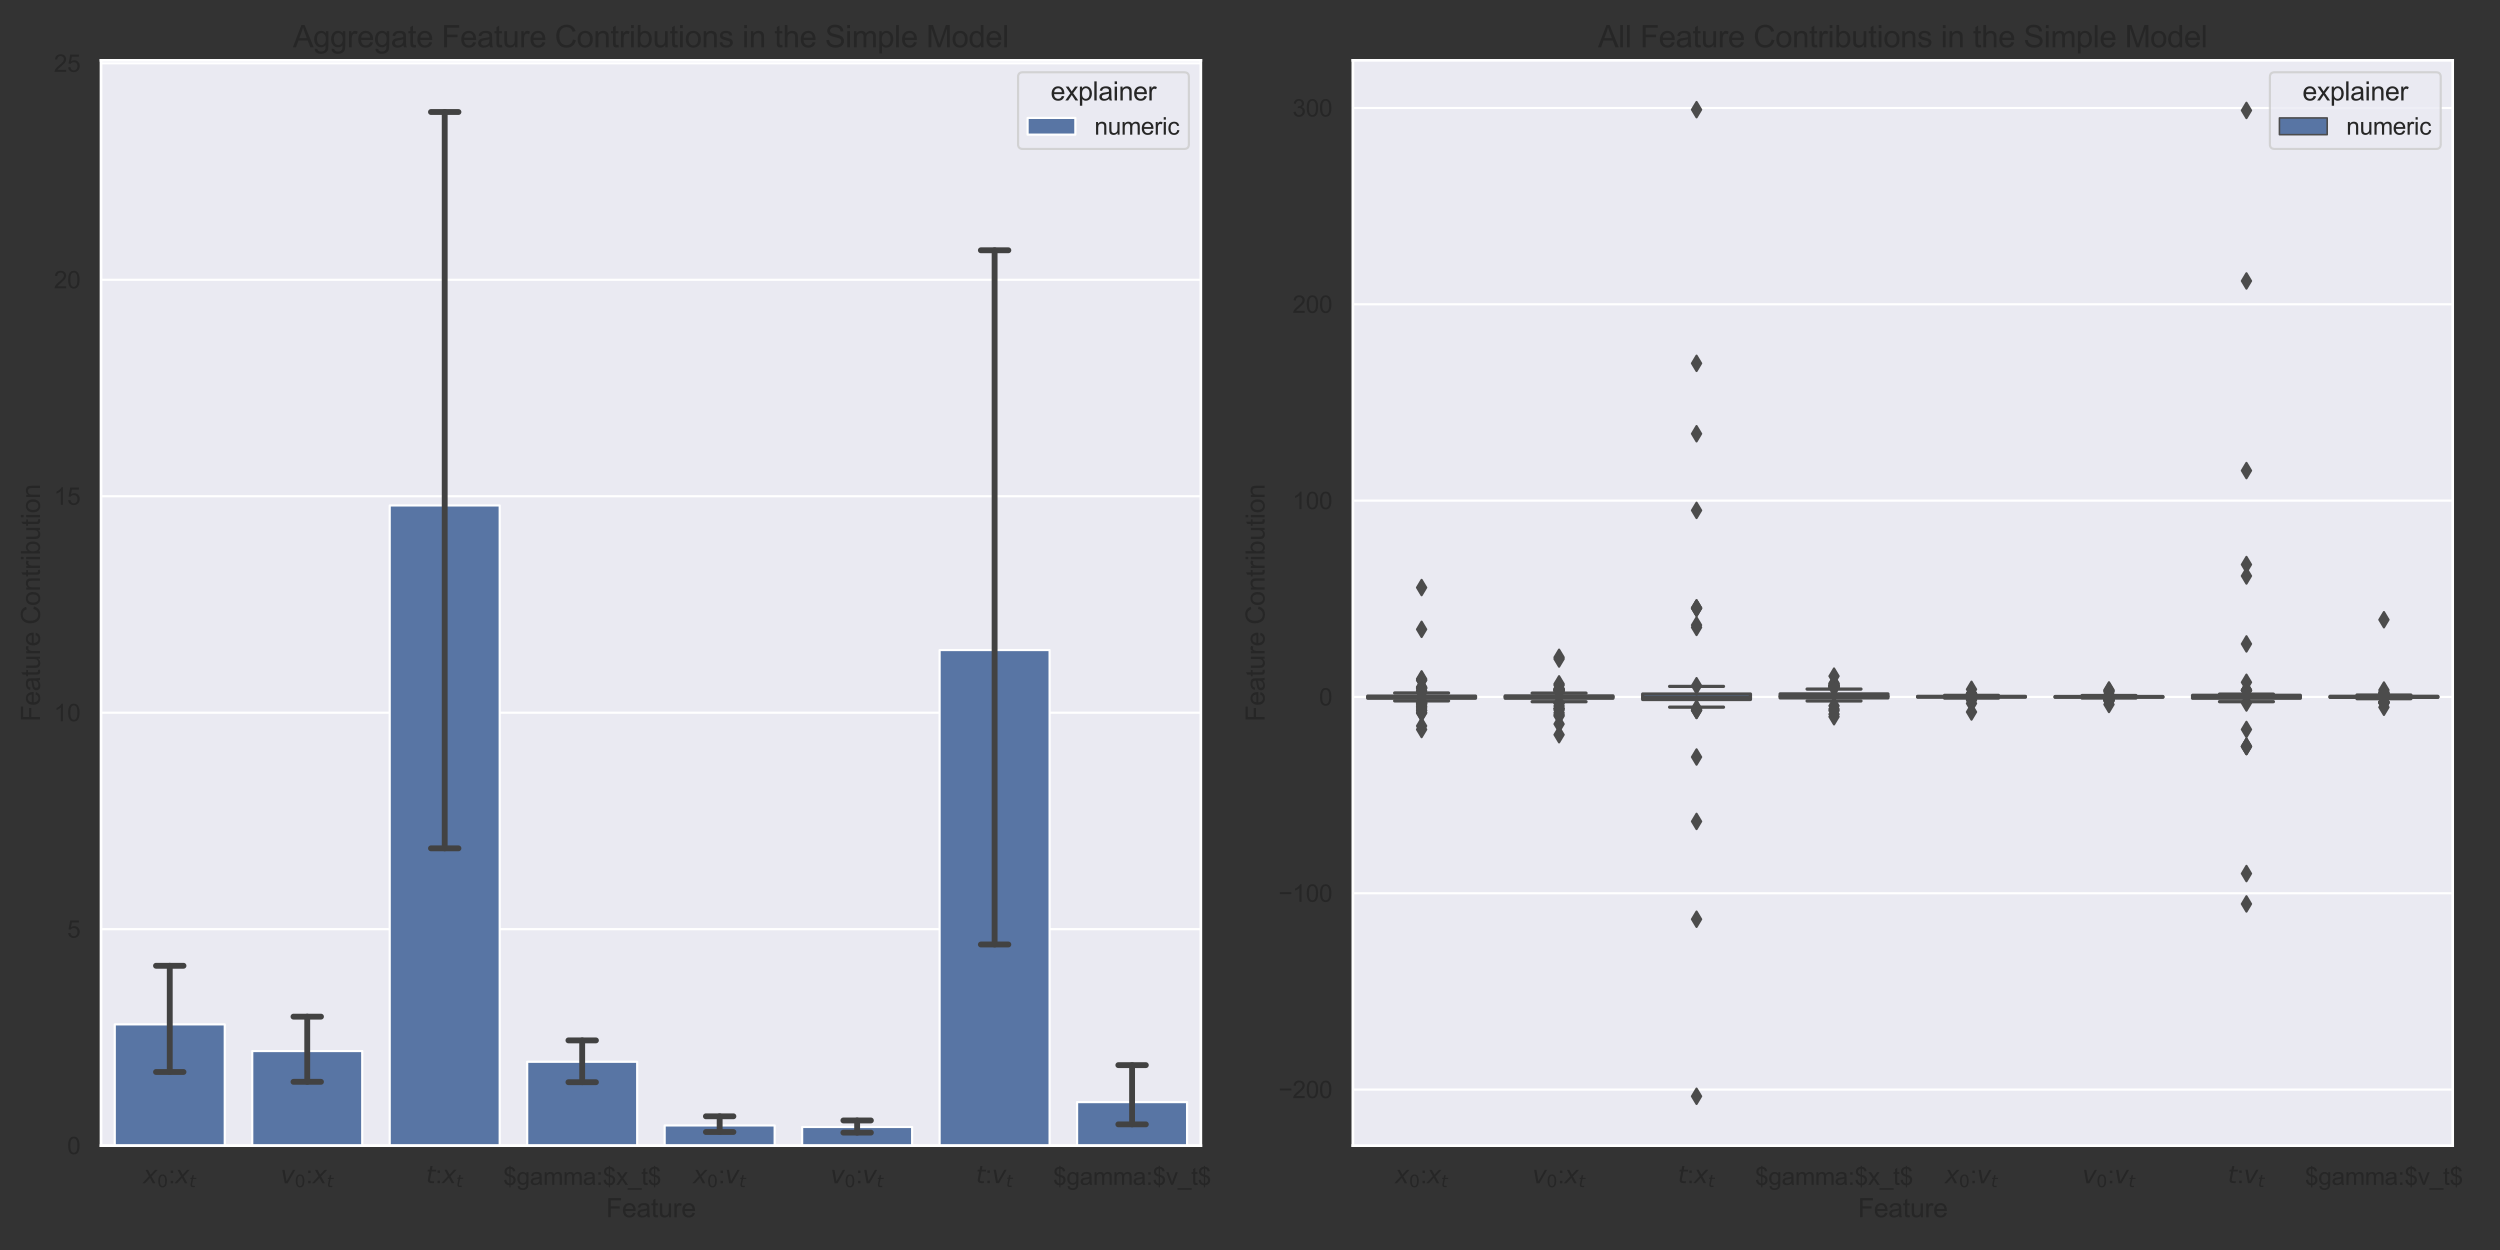 <?xml version="1.0" encoding="utf-8" standalone="no"?>
<!DOCTYPE svg PUBLIC "-//W3C//DTD SVG 1.1//EN"
  "http://www.w3.org/Graphics/SVG/1.1/DTD/svg11.dtd">
<svg height="576pt" version="1.1" viewBox="0 0 1152 576" width="1152pt" xmlns="http://www.w3.org/2000/svg" xmlns:xlink="http://www.w3.org/1999/xlink">
 <rect x="0" y="0" width="1152" height="576" fill="#333333" stroke="none"/>
 <defs>
  <style type="text/css">*{stroke-linecap:butt;stroke-linejoin:round;}</style>
 </defs>
 <g id="figure_1">
  <g id="patch_1">
   <path d="M 0 576 
L 1152 576 
L 1152 0 
L 0 0 
z
" style="fill:none;"/>
  </g>
  <g id="axes_1">
   <g id="patch_2">
    <path d="M 46.55 527.9 
L 553.339 527.9 
L 553.339 27.8 
L 46.55 27.8 
z
" style="fill:#eaeaf2;"/>
   </g>
   <g id="matplotlib.axis_1">
    <g id="xtick_1">
     <g id="text_1">
      <!-- $x_0$:$x_t$ -->
      <g style="fill:#262626;" transform="translate(65.904 545.274)scale(0.11 -0.11)">
       <defs>
        <path d="M 3841 3500 
L 2234 1784 
L 3219 0 
L 2559 0 
L 1819 1388 
L 531 0 
L -166 0 
L 1556 1844 
L 641 3500 
L 1300 3500 
L 1972 2234 
L 3144 3500 
L 3841 3500 
z
" id="DejaVuSans-Oblique-78" transform="scale(0.016)"/>
        <path d="M 2034 4250 
Q 1547 4250 1301 3770 
Q 1056 3291 1056 2328 
Q 1056 1369 1301 889 
Q 1547 409 2034 409 
Q 2525 409 2770 889 
Q 3016 1369 3016 2328 
Q 3016 3291 2770 3770 
Q 2525 4250 2034 4250 
z
M 2034 4750 
Q 2819 4750 3233 4129 
Q 3647 3509 3647 2328 
Q 3647 1150 3233 529 
Q 2819 -91 2034 -91 
Q 1250 -91 836 529 
Q 422 1150 422 2328 
Q 422 3509 836 4129 
Q 1250 4750 2034 4750 
z
" id="DejaVuSans-30" transform="scale(0.016)"/>
        <path d="M 578 2678 
L 578 3319 
L 1219 3319 
L 1219 2678 
L 578 2678 
z
M 578 0 
L 578 641 
L 1219 641 
L 1219 0 
L 578 0 
z
" id="ArialMT-3a" transform="scale(0.016)"/>
        <path d="M 2706 3500 
L 2619 3053 
L 1472 3053 
L 1100 1153 
Q 1081 1047 1072 975 
Q 1063 903 1063 863 
Q 1063 663 1183 572 
Q 1303 481 1569 481 
L 2150 481 
L 2053 0 
L 1503 0 
Q 991 0 739 200 
Q 488 400 488 806 
Q 488 878 497 964 
Q 506 1050 525 1153 
L 897 3053 
L 409 3053 
L 500 3500 
L 978 3500 
L 1172 4494 
L 1747 4494 
L 1556 3500 
L 2706 3500 
z
" id="DejaVuSans-Oblique-74" transform="scale(0.016)"/>
       </defs>
       <use transform="translate(0 0.312)" xlink:href="#DejaVuSans-Oblique-78"/>
       <use transform="translate(59.18 -16.094)scale(0.7)" xlink:href="#DejaVuSans-30"/>
       <use transform="translate(106.45 0.312)" xlink:href="#ArialMT-3a"/>
       <use transform="translate(134.233 0.312)" xlink:href="#DejaVuSans-Oblique-78"/>
       <use transform="translate(193.413 -16.094)scale(0.7)" xlink:href="#DejaVuSans-Oblique-74"/>
      </g>
     </g>
    </g>
    <g id="xtick_2">
     <g id="text_2">
      <!-- $v_0$:$x_t$ -->
      <g style="fill:#262626;" transform="translate(129.253 545.274)scale(0.11 -0.11)">
       <defs>
        <path d="M 459 3500 
L 1069 3500 
L 1581 525 
L 3256 3500 
L 3866 3500 
L 1875 0 
L 1100 0 
L 459 3500 
z
" id="DejaVuSans-Oblique-76" transform="scale(0.016)"/>
       </defs>
       <use transform="translate(0 0.312)" xlink:href="#DejaVuSans-Oblique-76"/>
       <use transform="translate(59.18 -16.094)scale(0.7)" xlink:href="#DejaVuSans-30"/>
       <use transform="translate(106.45 0.312)" xlink:href="#ArialMT-3a"/>
       <use transform="translate(134.233 0.312)" xlink:href="#DejaVuSans-Oblique-78"/>
       <use transform="translate(193.413 -16.094)scale(0.7)" xlink:href="#DejaVuSans-Oblique-74"/>
      </g>
     </g>
    </g>
    <g id="xtick_3">
     <g id="text_3">
      <!-- $t$:$x_t$ -->
      <g style="fill:#262626;" transform="translate(196.286 545.274)scale(0.11 -0.11)">
       <use transform="translate(0 0.781)" xlink:href="#DejaVuSans-Oblique-74"/>
       <use transform="translate(39.209 0.781)" xlink:href="#ArialMT-3a"/>
       <use transform="translate(66.992 0.781)" xlink:href="#DejaVuSans-Oblique-78"/>
       <use transform="translate(126.172 -15.625)scale(0.7)" xlink:href="#DejaVuSans-Oblique-74"/>
      </g>
     </g>
    </g>
    <g id="xtick_4">
     <g id="text_4">
      <!-- $gamma:$x_t$ -->
      <g style="fill:#262626;" transform="translate(231.892 545.999)scale(0.11 -0.11)">
       <defs>
        <path d="M 1594 -659 
L 1594 -97 
Q 1172 -44 908 92 
Q 644 228 451 531 
Q 259 834 228 1272 
L 794 1378 
Q 859 925 1025 713 
Q 1263 413 1594 378 
L 1594 2169 
Q 1247 2234 884 2438 
Q 616 2588 470 2853 
Q 325 3119 325 3456 
Q 325 4056 750 4428 
Q 1034 4678 1594 4734 
L 1594 5003 
L 1925 5003 
L 1925 4734 
Q 2416 4688 2703 4447 
Q 3072 4141 3147 3606 
L 2566 3519 
Q 2516 3850 2358 4026 
Q 2200 4203 1925 4259 
L 1925 2638 
Q 2350 2531 2488 2472 
Q 2750 2356 2915 2190 
Q 3081 2025 3170 1797 
Q 3259 1569 3259 1303 
Q 3259 719 2887 328 
Q 2516 -63 1925 -91 
L 1925 -659 
L 1594 -659 
z
M 1594 4266 
Q 1266 4216 1077 4003 
Q 888 3791 888 3500 
Q 888 3213 1048 3019 
Q 1209 2825 1594 2709 
L 1594 4266 
z
M 1925 378 
Q 2253 419 2467 662 
Q 2681 906 2681 1266 
Q 2681 1572 2529 1758 
Q 2378 1944 1925 2091 
L 1925 378 
z
" id="ArialMT-24" transform="scale(0.016)"/>
        <path d="M 319 -275 
L 866 -356 
Q 900 -609 1056 -725 
Q 1266 -881 1628 -881 
Q 2019 -881 2231 -725 
Q 2444 -569 2519 -288 
Q 2563 -116 2559 434 
Q 2191 0 1641 0 
Q 956 0 581 494 
Q 206 988 206 1678 
Q 206 2153 378 2554 
Q 550 2956 876 3175 
Q 1203 3394 1644 3394 
Q 2231 3394 2613 2919 
L 2613 3319 
L 3131 3319 
L 3131 450 
Q 3131 -325 2973 -648 
Q 2816 -972 2473 -1159 
Q 2131 -1347 1631 -1347 
Q 1038 -1347 672 -1080 
Q 306 -813 319 -275 
z
M 784 1719 
Q 784 1066 1043 766 
Q 1303 466 1694 466 
Q 2081 466 2343 764 
Q 2606 1063 2606 1700 
Q 2606 2309 2336 2618 
Q 2066 2928 1684 2928 
Q 1309 2928 1046 2623 
Q 784 2319 784 1719 
z
" id="ArialMT-67" transform="scale(0.016)"/>
        <path d="M 2588 409 
Q 2275 144 1986 34 
Q 1697 -75 1366 -75 
Q 819 -75 525 192 
Q 231 459 231 875 
Q 231 1119 342 1320 
Q 453 1522 633 1644 
Q 813 1766 1038 1828 
Q 1203 1872 1538 1913 
Q 2219 1994 2541 2106 
Q 2544 2222 2544 2253 
Q 2544 2597 2384 2738 
Q 2169 2928 1744 2928 
Q 1347 2928 1158 2789 
Q 969 2650 878 2297 
L 328 2372 
Q 403 2725 575 2942 
Q 747 3159 1072 3276 
Q 1397 3394 1825 3394 
Q 2250 3394 2515 3294 
Q 2781 3194 2906 3042 
Q 3031 2891 3081 2659 
Q 3109 2516 3109 2141 
L 3109 1391 
Q 3109 606 3145 398 
Q 3181 191 3288 0 
L 2700 0 
Q 2613 175 2588 409 
z
M 2541 1666 
Q 2234 1541 1622 1453 
Q 1275 1403 1131 1340 
Q 988 1278 909 1158 
Q 831 1038 831 891 
Q 831 666 1001 516 
Q 1172 366 1500 366 
Q 1825 366 2078 508 
Q 2331 650 2450 897 
Q 2541 1088 2541 1459 
L 2541 1666 
z
" id="ArialMT-61" transform="scale(0.016)"/>
        <path d="M 422 0 
L 422 3319 
L 925 3319 
L 925 2853 
Q 1081 3097 1340 3245 
Q 1600 3394 1931 3394 
Q 2300 3394 2536 3241 
Q 2772 3088 2869 2813 
Q 3263 3394 3894 3394 
Q 4388 3394 4653 3120 
Q 4919 2847 4919 2278 
L 4919 0 
L 4359 0 
L 4359 2091 
Q 4359 2428 4304 2576 
Q 4250 2725 4106 2815 
Q 3963 2906 3769 2906 
Q 3419 2906 3187 2673 
Q 2956 2441 2956 1928 
L 2956 0 
L 2394 0 
L 2394 2156 
Q 2394 2531 2256 2718 
Q 2119 2906 1806 2906 
Q 1569 2906 1367 2781 
Q 1166 2656 1075 2415 
Q 984 2175 984 1722 
L 984 0 
L 422 0 
z
" id="ArialMT-6d" transform="scale(0.016)"/>
        <path d="M 47 0 
L 1259 1725 
L 138 3319 
L 841 3319 
L 1350 2541 
Q 1494 2319 1581 2169 
Q 1719 2375 1834 2534 
L 2394 3319 
L 3066 3319 
L 1919 1756 
L 3153 0 
L 2463 0 
L 1781 1031 
L 1600 1309 
L 728 0 
L 47 0 
z
" id="ArialMT-78" transform="scale(0.016)"/>
        <path d="M -97 -1272 
L -97 -866 
L 3631 -866 
L 3631 -1272 
L -97 -1272 
z
" id="ArialMT-5f" transform="scale(0.016)"/>
        <path d="M 1650 503 
L 1731 6 
Q 1494 -44 1306 -44 
Q 1000 -44 831 53 
Q 663 150 594 308 
Q 525 466 525 972 
L 525 2881 
L 113 2881 
L 113 3319 
L 525 3319 
L 525 4141 
L 1084 4478 
L 1084 3319 
L 1650 3319 
L 1650 2881 
L 1084 2881 
L 1084 941 
Q 1084 700 1114 631 
Q 1144 563 1211 522 
Q 1278 481 1403 481 
Q 1497 481 1650 503 
z
" id="ArialMT-74" transform="scale(0.016)"/>
       </defs>
       <use xlink:href="#ArialMT-24"/>
       <use x="55.615" xlink:href="#ArialMT-67"/>
       <use x="111.23" xlink:href="#ArialMT-61"/>
       <use x="166.846" xlink:href="#ArialMT-6d"/>
       <use x="250.146" xlink:href="#ArialMT-6d"/>
       <use x="333.447" xlink:href="#ArialMT-61"/>
       <use x="389.062" xlink:href="#ArialMT-3a"/>
       <use x="416.846" xlink:href="#ArialMT-24"/>
       <use x="472.461" xlink:href="#ArialMT-78"/>
       <use x="522.461" xlink:href="#ArialMT-5f"/>
       <use x="578.076" xlink:href="#ArialMT-74"/>
       <use x="605.859" xlink:href="#ArialMT-24"/>
      </g>
     </g>
    </g>
    <g id="xtick_5">
     <g id="text_5">
      <!-- $x_0$:$v_t$ -->
      <g style="fill:#262626;" transform="translate(319.299 545.274)scale(0.11 -0.11)">
       <use transform="translate(0 0.312)" xlink:href="#DejaVuSans-Oblique-78"/>
       <use transform="translate(59.18 -16.094)scale(0.7)" xlink:href="#DejaVuSans-30"/>
       <use transform="translate(106.45 0.312)" xlink:href="#ArialMT-3a"/>
       <use transform="translate(134.233 0.312)" xlink:href="#DejaVuSans-Oblique-76"/>
       <use transform="translate(193.413 -16.094)scale(0.7)" xlink:href="#DejaVuSans-Oblique-74"/>
      </g>
     </g>
    </g>
    <g id="xtick_6">
     <g id="text_6">
      <!-- $v_0$:$v_t$ -->
      <g style="fill:#262626;" transform="translate(382.647 545.274)scale(0.11 -0.11)">
       <use transform="translate(0 0.312)" xlink:href="#DejaVuSans-Oblique-76"/>
       <use transform="translate(59.18 -16.094)scale(0.7)" xlink:href="#DejaVuSans-30"/>
       <use transform="translate(106.45 0.312)" xlink:href="#ArialMT-3a"/>
       <use transform="translate(134.233 0.312)" xlink:href="#DejaVuSans-Oblique-76"/>
       <use transform="translate(193.413 -16.094)scale(0.7)" xlink:href="#DejaVuSans-Oblique-74"/>
      </g>
     </g>
    </g>
    <g id="xtick_7">
     <g id="text_7">
      <!-- $t$:$v_t$ -->
      <g style="fill:#262626;" transform="translate(449.681 545.274)scale(0.11 -0.11)">
       <use transform="translate(0 0.781)" xlink:href="#DejaVuSans-Oblique-74"/>
       <use transform="translate(39.209 0.781)" xlink:href="#ArialMT-3a"/>
       <use transform="translate(66.992 0.781)" xlink:href="#DejaVuSans-Oblique-76"/>
       <use transform="translate(126.172 -15.625)scale(0.7)" xlink:href="#DejaVuSans-Oblique-74"/>
      </g>
     </g>
    </g>
    <g id="xtick_8">
     <g id="text_8">
      <!-- $gamma:$v_t$ -->
      <g style="fill:#262626;" transform="translate(485.286 545.999)scale(0.11 -0.11)">
       <defs>
        <path d="M 1344 0 
L 81 3319 
L 675 3319 
L 1388 1331 
Q 1503 1009 1600 663 
Q 1675 925 1809 1294 
L 2547 3319 
L 3125 3319 
L 1869 0 
L 1344 0 
z
" id="ArialMT-76" transform="scale(0.016)"/>
       </defs>
       <use xlink:href="#ArialMT-24"/>
       <use x="55.615" xlink:href="#ArialMT-67"/>
       <use x="111.23" xlink:href="#ArialMT-61"/>
       <use x="166.846" xlink:href="#ArialMT-6d"/>
       <use x="250.146" xlink:href="#ArialMT-6d"/>
       <use x="333.447" xlink:href="#ArialMT-61"/>
       <use x="389.062" xlink:href="#ArialMT-3a"/>
       <use x="416.846" xlink:href="#ArialMT-24"/>
       <use x="472.461" xlink:href="#ArialMT-76"/>
       <use x="522.461" xlink:href="#ArialMT-5f"/>
       <use x="578.076" xlink:href="#ArialMT-74"/>
       <use x="605.859" xlink:href="#ArialMT-24"/>
      </g>
     </g>
    </g>
    <g id="text_9">
     <!-- Feature -->
     <g style="fill:#262626;" transform="translate(279.269 560.903)scale(0.12 -0.12)">
      <defs>
       <path d="M 525 0 
L 525 4581 
L 3616 4581 
L 3616 4041 
L 1131 4041 
L 1131 2622 
L 3281 2622 
L 3281 2081 
L 1131 2081 
L 1131 0 
L 525 0 
z
" id="ArialMT-46" transform="scale(0.016)"/>
       <path d="M 2694 1069 
L 3275 997 
Q 3138 488 2766 206 
Q 2394 -75 1816 -75 
Q 1088 -75 661 373 
Q 234 822 234 1631 
Q 234 2469 665 2931 
Q 1097 3394 1784 3394 
Q 2450 3394 2872 2941 
Q 3294 2488 3294 1666 
Q 3294 1616 3291 1516 
L 816 1516 
Q 847 969 1125 678 
Q 1403 388 1819 388 
Q 2128 388 2347 550 
Q 2566 713 2694 1069 
z
M 847 1978 
L 2700 1978 
Q 2663 2397 2488 2606 
Q 2219 2931 1791 2931 
Q 1403 2931 1139 2672 
Q 875 2413 847 1978 
z
" id="ArialMT-65" transform="scale(0.016)"/>
       <path d="M 2597 0 
L 2597 488 
Q 2209 -75 1544 -75 
Q 1250 -75 995 37 
Q 741 150 617 320 
Q 494 491 444 738 
Q 409 903 409 1263 
L 409 3319 
L 972 3319 
L 972 1478 
Q 972 1038 1006 884 
Q 1059 663 1231 536 
Q 1403 409 1656 409 
Q 1909 409 2131 539 
Q 2353 669 2445 892 
Q 2538 1116 2538 1541 
L 2538 3319 
L 3100 3319 
L 3100 0 
L 2597 0 
z
" id="ArialMT-75" transform="scale(0.016)"/>
       <path d="M 416 0 
L 416 3319 
L 922 3319 
L 922 2816 
Q 1116 3169 1280 3281 
Q 1444 3394 1641 3394 
Q 1925 3394 2219 3213 
L 2025 2691 
Q 1819 2813 1613 2813 
Q 1428 2813 1281 2702 
Q 1134 2591 1072 2394 
Q 978 2094 978 1738 
L 978 0 
L 416 0 
z
" id="ArialMT-72" transform="scale(0.016)"/>
      </defs>
      <use xlink:href="#ArialMT-46"/>
      <use x="61.084" xlink:href="#ArialMT-65"/>
      <use x="116.699" xlink:href="#ArialMT-61"/>
      <use x="172.314" xlink:href="#ArialMT-74"/>
      <use x="200.098" xlink:href="#ArialMT-75"/>
      <use x="255.713" xlink:href="#ArialMT-72"/>
      <use x="289.014" xlink:href="#ArialMT-65"/>
     </g>
    </g>
   </g>
   <g id="matplotlib.axis_2">
    <g id="ytick_1">
     <g id="line2d_1">
      <path clip-path="url(#p740b23a69b)" d="M 46.55 527.9 
L 553.339 527.9 
" style="fill:none;stroke:#ffffff;stroke-linecap:round;"/>
     </g>
     <g id="text_10">
      <!-- 0 -->
      <g style="fill:#262626;" transform="translate(30.933 531.837)scale(0.11 -0.11)">
       <defs>
        <path d="M 266 2259 
Q 266 3072 433 3567 
Q 600 4063 929 4331 
Q 1259 4600 1759 4600 
Q 2128 4600 2406 4451 
Q 2684 4303 2865 4023 
Q 3047 3744 3150 3342 
Q 3253 2941 3253 2259 
Q 3253 1453 3087 958 
Q 2922 463 2592 192 
Q 2263 -78 1759 -78 
Q 1097 -78 719 397 
Q 266 969 266 2259 
z
M 844 2259 
Q 844 1131 1108 757 
Q 1372 384 1759 384 
Q 2147 384 2411 759 
Q 2675 1134 2675 2259 
Q 2675 3391 2411 3762 
Q 2147 4134 1753 4134 
Q 1366 4134 1134 3806 
Q 844 3388 844 2259 
z
" id="ArialMT-30" transform="scale(0.016)"/>
       </defs>
       <use xlink:href="#ArialMT-30"/>
      </g>
     </g>
    </g>
    <g id="ytick_2">
     <g id="line2d_2">
      <path clip-path="url(#p740b23a69b)" d="M 46.55 428.157 
L 553.339 428.157 
" style="fill:none;stroke:#ffffff;stroke-linecap:round;"/>
     </g>
     <g id="text_11">
      <!-- 5 -->
      <g style="fill:#262626;" transform="translate(30.933 432.093)scale(0.11 -0.11)">
       <defs>
        <path d="M 266 1200 
L 856 1250 
Q 922 819 1161 601 
Q 1400 384 1738 384 
Q 2144 384 2425 690 
Q 2706 997 2706 1503 
Q 2706 1984 2436 2262 
Q 2166 2541 1728 2541 
Q 1456 2541 1237 2417 
Q 1019 2294 894 2097 
L 366 2166 
L 809 4519 
L 3088 4519 
L 3088 3981 
L 1259 3981 
L 1013 2750 
Q 1425 3038 1878 3038 
Q 2478 3038 2890 2622 
Q 3303 2206 3303 1553 
Q 3303 931 2941 478 
Q 2500 -78 1738 -78 
Q 1113 -78 717 272 
Q 322 622 266 1200 
z
" id="ArialMT-35" transform="scale(0.016)"/>
       </defs>
       <use xlink:href="#ArialMT-35"/>
      </g>
     </g>
    </g>
    <g id="ytick_3">
     <g id="line2d_3">
      <path clip-path="url(#p740b23a69b)" d="M 46.55 328.413 
L 553.339 328.413 
" style="fill:none;stroke:#ffffff;stroke-linecap:round;"/>
     </g>
     <g id="text_12">
      <!-- 10 -->
      <g style="fill:#262626;" transform="translate(24.816 332.35)scale(0.11 -0.11)">
       <defs>
        <path d="M 2384 0 
L 1822 0 
L 1822 3584 
Q 1619 3391 1289 3197 
Q 959 3003 697 2906 
L 697 3450 
Q 1169 3672 1522 3987 
Q 1875 4303 2022 4600 
L 2384 4600 
L 2384 0 
z
" id="ArialMT-31" transform="scale(0.016)"/>
       </defs>
       <use xlink:href="#ArialMT-31"/>
       <use x="55.615" xlink:href="#ArialMT-30"/>
      </g>
     </g>
    </g>
    <g id="ytick_4">
     <g id="line2d_4">
      <path clip-path="url(#p740b23a69b)" d="M 46.55 228.67 
L 553.339 228.67 
" style="fill:none;stroke:#ffffff;stroke-linecap:round;"/>
     </g>
     <g id="text_13">
      <!-- 15 -->
      <g style="fill:#262626;" transform="translate(24.816 232.606)scale(0.11 -0.11)">
       <use xlink:href="#ArialMT-31"/>
       <use x="55.615" xlink:href="#ArialMT-35"/>
      </g>
     </g>
    </g>
    <g id="ytick_5">
     <g id="line2d_5">
      <path clip-path="url(#p740b23a69b)" d="M 46.55 128.926 
L 553.339 128.926 
" style="fill:none;stroke:#ffffff;stroke-linecap:round;"/>
     </g>
     <g id="text_14">
      <!-- 20 -->
      <g style="fill:#262626;" transform="translate(24.816 132.863)scale(0.11 -0.11)">
       <defs>
        <path d="M 3222 541 
L 3222 0 
L 194 0 
Q 188 203 259 391 
Q 375 700 629 1000 
Q 884 1300 1366 1694 
Q 2113 2306 2375 2664 
Q 2638 3022 2638 3341 
Q 2638 3675 2398 3904 
Q 2159 4134 1775 4134 
Q 1369 4134 1125 3890 
Q 881 3647 878 3216 
L 300 3275 
Q 359 3922 746 4261 
Q 1134 4600 1788 4600 
Q 2447 4600 2831 4234 
Q 3216 3869 3216 3328 
Q 3216 3053 3103 2787 
Q 2991 2522 2730 2228 
Q 2469 1934 1863 1422 
Q 1356 997 1212 845 
Q 1069 694 975 541 
L 3222 541 
z
" id="ArialMT-32" transform="scale(0.016)"/>
       </defs>
       <use xlink:href="#ArialMT-32"/>
       <use x="55.615" xlink:href="#ArialMT-30"/>
      </g>
     </g>
    </g>
    <g id="ytick_6">
     <g id="line2d_6">
      <path clip-path="url(#p740b23a69b)" d="M 46.55 29.183 
L 553.339 29.183 
" style="fill:none;stroke:#ffffff;stroke-linecap:round;"/>
     </g>
     <g id="text_15">
      <!-- 25 -->
      <g style="fill:#262626;" transform="translate(24.816 33.119)scale(0.11 -0.11)">
       <use xlink:href="#ArialMT-32"/>
       <use x="55.615" xlink:href="#ArialMT-35"/>
      </g>
     </g>
    </g>
    <g id="text_16">
     <!-- Feature Contribution -->
     <g style="fill:#262626;" transform="translate(18.431 332.543)rotate(-90)scale(0.12 -0.12)">
      <defs>
       <path id="ArialMT-20" transform="scale(0.016)"/>
       <path d="M 3763 1606 
L 4369 1453 
Q 4178 706 3683 314 
Q 3188 -78 2472 -78 
Q 1731 -78 1267 223 
Q 803 525 561 1097 
Q 319 1669 319 2325 
Q 319 3041 592 3573 
Q 866 4106 1370 4382 
Q 1875 4659 2481 4659 
Q 3169 4659 3637 4309 
Q 4106 3959 4291 3325 
L 3694 3184 
Q 3534 3684 3231 3912 
Q 2928 4141 2469 4141 
Q 1941 4141 1586 3887 
Q 1231 3634 1087 3207 
Q 944 2781 944 2328 
Q 944 1744 1114 1308 
Q 1284 872 1643 656 
Q 2003 441 2422 441 
Q 2931 441 3284 734 
Q 3638 1028 3763 1606 
z
" id="ArialMT-43" transform="scale(0.016)"/>
       <path d="M 213 1659 
Q 213 2581 725 3025 
Q 1153 3394 1769 3394 
Q 2453 3394 2887 2945 
Q 3322 2497 3322 1706 
Q 3322 1066 3130 698 
Q 2938 331 2570 128 
Q 2203 -75 1769 -75 
Q 1072 -75 642 372 
Q 213 819 213 1659 
z
M 791 1659 
Q 791 1022 1069 705 
Q 1347 388 1769 388 
Q 2188 388 2466 706 
Q 2744 1025 2744 1678 
Q 2744 2294 2464 2611 
Q 2184 2928 1769 2928 
Q 1347 2928 1069 2612 
Q 791 2297 791 1659 
z
" id="ArialMT-6f" transform="scale(0.016)"/>
       <path d="M 422 0 
L 422 3319 
L 928 3319 
L 928 2847 
Q 1294 3394 1984 3394 
Q 2284 3394 2536 3286 
Q 2788 3178 2913 3003 
Q 3038 2828 3088 2588 
Q 3119 2431 3119 2041 
L 3119 0 
L 2556 0 
L 2556 2019 
Q 2556 2363 2490 2533 
Q 2425 2703 2258 2804 
Q 2091 2906 1866 2906 
Q 1506 2906 1245 2678 
Q 984 2450 984 1813 
L 984 0 
L 422 0 
z
" id="ArialMT-6e" transform="scale(0.016)"/>
       <path d="M 425 3934 
L 425 4581 
L 988 4581 
L 988 3934 
L 425 3934 
z
M 425 0 
L 425 3319 
L 988 3319 
L 988 0 
L 425 0 
z
" id="ArialMT-69" transform="scale(0.016)"/>
       <path d="M 941 0 
L 419 0 
L 419 4581 
L 981 4581 
L 981 2947 
Q 1338 3394 1891 3394 
Q 2197 3394 2470 3270 
Q 2744 3147 2920 2923 
Q 3097 2700 3197 2384 
Q 3297 2069 3297 1709 
Q 3297 856 2875 390 
Q 2453 -75 1863 -75 
Q 1275 -75 941 416 
L 941 0 
z
M 934 1684 
Q 934 1088 1097 822 
Q 1363 388 1816 388 
Q 2184 388 2453 708 
Q 2722 1028 2722 1663 
Q 2722 2313 2464 2622 
Q 2206 2931 1841 2931 
Q 1472 2931 1203 2611 
Q 934 2291 934 1684 
z
" id="ArialMT-62" transform="scale(0.016)"/>
      </defs>
      <use xlink:href="#ArialMT-46"/>
      <use x="61.084" xlink:href="#ArialMT-65"/>
      <use x="116.699" xlink:href="#ArialMT-61"/>
      <use x="172.314" xlink:href="#ArialMT-74"/>
      <use x="200.098" xlink:href="#ArialMT-75"/>
      <use x="255.713" xlink:href="#ArialMT-72"/>
      <use x="289.014" xlink:href="#ArialMT-65"/>
      <use x="344.629" xlink:href="#ArialMT-20"/>
      <use x="372.412" xlink:href="#ArialMT-43"/>
      <use x="444.629" xlink:href="#ArialMT-6f"/>
      <use x="500.244" xlink:href="#ArialMT-6e"/>
      <use x="555.859" xlink:href="#ArialMT-74"/>
      <use x="583.643" xlink:href="#ArialMT-72"/>
      <use x="616.943" xlink:href="#ArialMT-69"/>
      <use x="639.16" xlink:href="#ArialMT-62"/>
      <use x="694.775" xlink:href="#ArialMT-75"/>
      <use x="750.391" xlink:href="#ArialMT-74"/>
      <use x="778.174" xlink:href="#ArialMT-69"/>
      <use x="800.391" xlink:href="#ArialMT-6f"/>
      <use x="856.006" xlink:href="#ArialMT-6e"/>
     </g>
    </g>
   </g>
   <g id="patch_3">
    <path clip-path="url(#p740b23a69b)" d="M 52.885 527.9 
L 103.564 527.9 
L 103.564 472.031 
L 52.885 472.031 
z
" style="fill:#5875a4;stroke:#ffffff;stroke-linejoin:miter;"/>
   </g>
   <g id="patch_4">
    <path clip-path="url(#p740b23a69b)" d="M 116.233 527.9 
L 166.912 527.9 
L 166.912 484.334 
L 116.233 484.334 
z
" style="fill:#5875a4;stroke:#ffffff;stroke-linejoin:miter;"/>
   </g>
   <g id="patch_5">
    <path clip-path="url(#p740b23a69b)" d="M 179.582 527.9 
L 230.261 527.9 
L 230.261 232.914 
L 179.582 232.914 
z
" style="fill:#5875a4;stroke:#ffffff;stroke-linejoin:miter;"/>
   </g>
   <g id="patch_6">
    <path clip-path="url(#p740b23a69b)" d="M 242.931 527.9 
L 293.609 527.9 
L 293.609 489.268 
L 242.931 489.268 
z
" style="fill:#5875a4;stroke:#ffffff;stroke-linejoin:miter;"/>
   </g>
   <g id="patch_7">
    <path clip-path="url(#p740b23a69b)" d="M 306.279 527.9 
L 356.958 527.9 
L 356.958 518.617 
L 306.279 518.617 
z
" style="fill:#5875a4;stroke:#ffffff;stroke-linejoin:miter;"/>
   </g>
   <g id="patch_8">
    <path clip-path="url(#p740b23a69b)" d="M 369.628 527.9 
L 420.307 527.9 
L 420.307 519.321 
L 369.628 519.321 
z
" style="fill:#5875a4;stroke:#ffffff;stroke-linejoin:miter;"/>
   </g>
   <g id="patch_9">
    <path clip-path="url(#p740b23a69b)" d="M 432.976 527.9 
L 483.655 527.9 
L 483.655 299.552 
L 432.976 299.552 
z
" style="fill:#5875a4;stroke:#ffffff;stroke-linejoin:miter;"/>
   </g>
   <g id="patch_10">
    <path clip-path="url(#p740b23a69b)" d="M 496.325 527.9 
L 547.004 527.9 
L 547.004 507.839 
L 496.325 507.839 
z
" style="fill:#5875a4;stroke:#ffffff;stroke-linejoin:miter;"/>
   </g>
   <g id="line2d_7">
    <path clip-path="url(#p740b23a69b)" d="M 78.224 493.973 
L 78.224 445.029 
" style="fill:none;stroke:#424242;stroke-linecap:round;stroke-width:2.7;"/>
   </g>
   <g id="line2d_8">
    <path clip-path="url(#p740b23a69b)" d="M 71.889 493.973 
L 84.559 493.973 
" style="fill:none;stroke:#424242;stroke-linecap:round;stroke-width:2.7;"/>
   </g>
   <g id="line2d_9">
    <path clip-path="url(#p740b23a69b)" d="M 71.889 445.029 
L 84.559 445.029 
" style="fill:none;stroke:#424242;stroke-linecap:round;stroke-width:2.7;"/>
   </g>
   <g id="line2d_10">
    <path clip-path="url(#p740b23a69b)" d="M 141.573 498.507 
L 141.573 468.468 
" style="fill:none;stroke:#424242;stroke-linecap:round;stroke-width:2.7;"/>
   </g>
   <g id="line2d_11">
    <path clip-path="url(#p740b23a69b)" d="M 135.238 498.507 
L 147.908 498.507 
" style="fill:none;stroke:#424242;stroke-linecap:round;stroke-width:2.7;"/>
   </g>
   <g id="line2d_12">
    <path clip-path="url(#p740b23a69b)" d="M 135.238 468.468 
L 147.908 468.468 
" style="fill:none;stroke:#424242;stroke-linecap:round;stroke-width:2.7;"/>
   </g>
   <g id="line2d_13">
    <path clip-path="url(#p740b23a69b)" d="M 204.921 390.916 
L 204.921 51.614 
" style="fill:none;stroke:#424242;stroke-linecap:round;stroke-width:2.7;"/>
   </g>
   <g id="line2d_14">
    <path clip-path="url(#p740b23a69b)" d="M 198.587 390.916 
L 211.256 390.916 
" style="fill:none;stroke:#424242;stroke-linecap:round;stroke-width:2.7;"/>
   </g>
   <g id="line2d_15">
    <path clip-path="url(#p740b23a69b)" d="M 198.587 51.614 
L 211.256 51.614 
" style="fill:none;stroke:#424242;stroke-linecap:round;stroke-width:2.7;"/>
   </g>
   <g id="line2d_16">
    <path clip-path="url(#p740b23a69b)" d="M 268.27 498.679 
L 268.27 479.414 
" style="fill:none;stroke:#424242;stroke-linecap:round;stroke-width:2.7;"/>
   </g>
   <g id="line2d_17">
    <path clip-path="url(#p740b23a69b)" d="M 261.935 498.679 
L 274.605 498.679 
" style="fill:none;stroke:#424242;stroke-linecap:round;stroke-width:2.7;"/>
   </g>
   <g id="line2d_18">
    <path clip-path="url(#p740b23a69b)" d="M 261.935 479.414 
L 274.605 479.414 
" style="fill:none;stroke:#424242;stroke-linecap:round;stroke-width:2.7;"/>
   </g>
   <g id="line2d_19">
    <path clip-path="url(#p740b23a69b)" d="M 331.619 521.632 
L 331.619 514.391 
" style="fill:none;stroke:#424242;stroke-linecap:round;stroke-width:2.7;"/>
   </g>
   <g id="line2d_20">
    <path clip-path="url(#p740b23a69b)" d="M 325.284 521.632 
L 337.953 521.632 
" style="fill:none;stroke:#424242;stroke-linecap:round;stroke-width:2.7;"/>
   </g>
   <g id="line2d_21">
    <path clip-path="url(#p740b23a69b)" d="M 325.284 514.391 
L 337.953 514.391 
" style="fill:none;stroke:#424242;stroke-linecap:round;stroke-width:2.7;"/>
   </g>
   <g id="line2d_22">
    <path clip-path="url(#p740b23a69b)" d="M 394.967 521.917 
L 394.967 516.308 
" style="fill:none;stroke:#424242;stroke-linecap:round;stroke-width:2.7;"/>
   </g>
   <g id="line2d_23">
    <path clip-path="url(#p740b23a69b)" d="M 388.632 521.917 
L 401.302 521.917 
" style="fill:none;stroke:#424242;stroke-linecap:round;stroke-width:2.7;"/>
   </g>
   <g id="line2d_24">
    <path clip-path="url(#p740b23a69b)" d="M 388.632 516.308 
L 401.302 516.308 
" style="fill:none;stroke:#424242;stroke-linecap:round;stroke-width:2.7;"/>
   </g>
   <g id="line2d_25">
    <path clip-path="url(#p740b23a69b)" d="M 458.316 435.224 
L 458.316 115.33 
" style="fill:none;stroke:#424242;stroke-linecap:round;stroke-width:2.7;"/>
   </g>
   <g id="line2d_26">
    <path clip-path="url(#p740b23a69b)" d="M 451.981 435.224 
L 464.651 435.224 
" style="fill:none;stroke:#424242;stroke-linecap:round;stroke-width:2.7;"/>
   </g>
   <g id="line2d_27">
    <path clip-path="url(#p740b23a69b)" d="M 451.981 115.33 
L 464.651 115.33 
" style="fill:none;stroke:#424242;stroke-linecap:round;stroke-width:2.7;"/>
   </g>
   <g id="line2d_28">
    <path clip-path="url(#p740b23a69b)" d="M 521.664 518.106 
L 521.664 490.811 
" style="fill:none;stroke:#424242;stroke-linecap:round;stroke-width:2.7;"/>
   </g>
   <g id="line2d_29">
    <path clip-path="url(#p740b23a69b)" d="M 515.329 518.106 
L 527.999 518.106 
" style="fill:none;stroke:#424242;stroke-linecap:round;stroke-width:2.7;"/>
   </g>
   <g id="line2d_30">
    <path clip-path="url(#p740b23a69b)" d="M 515.329 490.811 
L 527.999 490.811 
" style="fill:none;stroke:#424242;stroke-linecap:round;stroke-width:2.7;"/>
   </g>
   <g id="patch_11">
    <path d="M 46.55 527.9 
L 46.55 27.8 
" style="fill:none;stroke:#ffffff;stroke-linecap:square;stroke-linejoin:miter;stroke-width:1.25;"/>
   </g>
   <g id="patch_12">
    <path d="M 553.339 527.9 
L 553.339 27.8 
" style="fill:none;stroke:#ffffff;stroke-linecap:square;stroke-linejoin:miter;stroke-width:1.25;"/>
   </g>
   <g id="patch_13">
    <path d="M 46.55 527.9 
L 553.339 527.9 
" style="fill:none;stroke:#ffffff;stroke-linecap:square;stroke-linejoin:miter;stroke-width:1.25;"/>
   </g>
   <g id="patch_14">
    <path d="M 46.55 27.8 
L 553.339 27.8 
" style="fill:none;stroke:#ffffff;stroke-linecap:square;stroke-linejoin:miter;stroke-width:1.25;"/>
   </g>
   <g id="text_17">
    <!-- Aggregate Feature Contributions in the Simple Model -->
    <g style="fill:#262626;" transform="translate(134.974 21.8)scale(0.14 -0.14)">
     <defs>
      <path d="M -9 0 
L 1750 4581 
L 2403 4581 
L 4278 0 
L 3588 0 
L 3053 1388 
L 1138 1388 
L 634 0 
L -9 0 
z
M 1313 1881 
L 2866 1881 
L 2388 3150 
Q 2169 3728 2063 4100 
Q 1975 3659 1816 3225 
L 1313 1881 
z
" id="ArialMT-41" transform="scale(0.016)"/>
      <path d="M 197 991 
L 753 1078 
Q 800 744 1014 566 
Q 1228 388 1613 388 
Q 2000 388 2187 545 
Q 2375 703 2375 916 
Q 2375 1106 2209 1216 
Q 2094 1291 1634 1406 
Q 1016 1563 777 1677 
Q 538 1791 414 1992 
Q 291 2194 291 2438 
Q 291 2659 392 2848 
Q 494 3038 669 3163 
Q 800 3259 1026 3326 
Q 1253 3394 1513 3394 
Q 1903 3394 2198 3281 
Q 2494 3169 2634 2976 
Q 2775 2784 2828 2463 
L 2278 2388 
Q 2241 2644 2061 2787 
Q 1881 2931 1553 2931 
Q 1166 2931 1000 2803 
Q 834 2675 834 2503 
Q 834 2394 903 2306 
Q 972 2216 1119 2156 
Q 1203 2125 1616 2013 
Q 2213 1853 2448 1751 
Q 2684 1650 2818 1456 
Q 2953 1263 2953 975 
Q 2953 694 2789 445 
Q 2625 197 2315 61 
Q 2006 -75 1616 -75 
Q 969 -75 630 194 
Q 291 463 197 991 
z
" id="ArialMT-73" transform="scale(0.016)"/>
      <path d="M 422 0 
L 422 4581 
L 984 4581 
L 984 2938 
Q 1378 3394 1978 3394 
Q 2347 3394 2619 3248 
Q 2891 3103 3008 2847 
Q 3125 2591 3125 2103 
L 3125 0 
L 2563 0 
L 2563 2103 
Q 2563 2525 2380 2717 
Q 2197 2909 1863 2909 
Q 1613 2909 1392 2779 
Q 1172 2650 1078 2428 
Q 984 2206 984 1816 
L 984 0 
L 422 0 
z
" id="ArialMT-68" transform="scale(0.016)"/>
      <path d="M 288 1472 
L 859 1522 
Q 900 1178 1048 958 
Q 1197 738 1509 602 
Q 1822 466 2213 466 
Q 2559 466 2825 569 
Q 3091 672 3220 851 
Q 3350 1031 3350 1244 
Q 3350 1459 3225 1620 
Q 3100 1781 2813 1891 
Q 2628 1963 1997 2114 
Q 1366 2266 1113 2400 
Q 784 2572 623 2826 
Q 463 3081 463 3397 
Q 463 3744 659 4045 
Q 856 4347 1234 4503 
Q 1613 4659 2075 4659 
Q 2584 4659 2973 4495 
Q 3363 4331 3572 4012 
Q 3781 3694 3797 3291 
L 3216 3247 
Q 3169 3681 2898 3903 
Q 2628 4125 2100 4125 
Q 1550 4125 1298 3923 
Q 1047 3722 1047 3438 
Q 1047 3191 1225 3031 
Q 1400 2872 2139 2705 
Q 2878 2538 3153 2413 
Q 3553 2228 3743 1945 
Q 3934 1663 3934 1294 
Q 3934 928 3725 604 
Q 3516 281 3123 101 
Q 2731 -78 2241 -78 
Q 1619 -78 1198 103 
Q 778 284 539 648 
Q 300 1013 288 1472 
z
" id="ArialMT-53" transform="scale(0.016)"/>
      <path d="M 422 -1272 
L 422 3319 
L 934 3319 
L 934 2888 
Q 1116 3141 1344 3267 
Q 1572 3394 1897 3394 
Q 2322 3394 2647 3175 
Q 2972 2956 3137 2557 
Q 3303 2159 3303 1684 
Q 3303 1175 3120 767 
Q 2938 359 2589 142 
Q 2241 -75 1856 -75 
Q 1575 -75 1351 44 
Q 1128 163 984 344 
L 984 -1272 
L 422 -1272 
z
M 931 1641 
Q 931 1000 1190 694 
Q 1450 388 1819 388 
Q 2194 388 2461 705 
Q 2728 1022 2728 1688 
Q 2728 2322 2467 2637 
Q 2206 2953 1844 2953 
Q 1484 2953 1207 2617 
Q 931 2281 931 1641 
z
" id="ArialMT-70" transform="scale(0.016)"/>
      <path d="M 409 0 
L 409 4581 
L 972 4581 
L 972 0 
L 409 0 
z
" id="ArialMT-6c" transform="scale(0.016)"/>
      <path d="M 475 0 
L 475 4581 
L 1388 4581 
L 2472 1338 
Q 2622 884 2691 659 
Q 2769 909 2934 1394 
L 4031 4581 
L 4847 4581 
L 4847 0 
L 4263 0 
L 4263 3834 
L 2931 0 
L 2384 0 
L 1059 3900 
L 1059 0 
L 475 0 
z
" id="ArialMT-4d" transform="scale(0.016)"/>
      <path d="M 2575 0 
L 2575 419 
Q 2259 -75 1647 -75 
Q 1250 -75 917 144 
Q 584 363 401 755 
Q 219 1147 219 1656 
Q 219 2153 384 2558 
Q 550 2963 881 3178 
Q 1213 3394 1622 3394 
Q 1922 3394 2156 3267 
Q 2391 3141 2538 2938 
L 2538 4581 
L 3097 4581 
L 3097 0 
L 2575 0 
z
M 797 1656 
Q 797 1019 1065 703 
Q 1334 388 1700 388 
Q 2069 388 2326 689 
Q 2584 991 2584 1609 
Q 2584 2291 2321 2609 
Q 2059 2928 1675 2928 
Q 1300 2928 1048 2622 
Q 797 2316 797 1656 
z
" id="ArialMT-64" transform="scale(0.016)"/>
     </defs>
     <use xlink:href="#ArialMT-41"/>
     <use x="66.699" xlink:href="#ArialMT-67"/>
     <use x="122.314" xlink:href="#ArialMT-67"/>
     <use x="177.93" xlink:href="#ArialMT-72"/>
     <use x="211.23" xlink:href="#ArialMT-65"/>
     <use x="266.846" xlink:href="#ArialMT-67"/>
     <use x="322.461" xlink:href="#ArialMT-61"/>
     <use x="378.076" xlink:href="#ArialMT-74"/>
     <use x="405.859" xlink:href="#ArialMT-65"/>
     <use x="461.475" xlink:href="#ArialMT-20"/>
     <use x="489.258" xlink:href="#ArialMT-46"/>
     <use x="550.342" xlink:href="#ArialMT-65"/>
     <use x="605.957" xlink:href="#ArialMT-61"/>
     <use x="661.572" xlink:href="#ArialMT-74"/>
     <use x="689.355" xlink:href="#ArialMT-75"/>
     <use x="744.971" xlink:href="#ArialMT-72"/>
     <use x="778.271" xlink:href="#ArialMT-65"/>
     <use x="833.887" xlink:href="#ArialMT-20"/>
     <use x="861.67" xlink:href="#ArialMT-43"/>
     <use x="933.887" xlink:href="#ArialMT-6f"/>
     <use x="989.502" xlink:href="#ArialMT-6e"/>
     <use x="1045.117" xlink:href="#ArialMT-74"/>
     <use x="1072.9" xlink:href="#ArialMT-72"/>
     <use x="1106.201" xlink:href="#ArialMT-69"/>
     <use x="1128.418" xlink:href="#ArialMT-62"/>
     <use x="1184.033" xlink:href="#ArialMT-75"/>
     <use x="1239.648" xlink:href="#ArialMT-74"/>
     <use x="1267.432" xlink:href="#ArialMT-69"/>
     <use x="1289.648" xlink:href="#ArialMT-6f"/>
     <use x="1345.264" xlink:href="#ArialMT-6e"/>
     <use x="1400.879" xlink:href="#ArialMT-73"/>
     <use x="1450.879" xlink:href="#ArialMT-20"/>
     <use x="1478.662" xlink:href="#ArialMT-69"/>
     <use x="1500.879" xlink:href="#ArialMT-6e"/>
     <use x="1556.494" xlink:href="#ArialMT-20"/>
     <use x="1584.277" xlink:href="#ArialMT-74"/>
     <use x="1612.061" xlink:href="#ArialMT-68"/>
     <use x="1667.676" xlink:href="#ArialMT-65"/>
     <use x="1723.291" xlink:href="#ArialMT-20"/>
     <use x="1751.074" xlink:href="#ArialMT-53"/>
     <use x="1817.773" xlink:href="#ArialMT-69"/>
     <use x="1839.99" xlink:href="#ArialMT-6d"/>
     <use x="1923.291" xlink:href="#ArialMT-70"/>
     <use x="1978.906" xlink:href="#ArialMT-6c"/>
     <use x="2001.123" xlink:href="#ArialMT-65"/>
     <use x="2056.738" xlink:href="#ArialMT-20"/>
     <use x="2084.521" xlink:href="#ArialMT-4d"/>
     <use x="2167.822" xlink:href="#ArialMT-6f"/>
     <use x="2223.438" xlink:href="#ArialMT-64"/>
     <use x="2279.053" xlink:href="#ArialMT-65"/>
     <use x="2334.668" xlink:href="#ArialMT-6c"/>
    </g>
   </g>
   <g id="legend_1">
    <g id="patch_15">
     <path d="M 471.318 68.634 
L 545.639 68.634 
Q 547.839 68.634 547.839 66.434 
L 547.839 35.5 
Q 547.839 33.3 545.639 33.3 
L 471.318 33.3 
Q 469.118 33.3 469.118 35.5 
L 469.118 66.434 
Q 469.118 68.634 471.318 68.634 
z
" style="fill:#eaeaf2;opacity:0.8;stroke:#cccccc;stroke-linejoin:miter;"/>
    </g>
    <g id="text_18">
     <!-- explainer -->
     <g style="fill:#262626;" transform="translate(484.132 46.289)scale(0.12 -0.12)">
      <use xlink:href="#ArialMT-65"/>
      <use x="55.615" xlink:href="#ArialMT-78"/>
      <use x="105.615" xlink:href="#ArialMT-70"/>
      <use x="161.23" xlink:href="#ArialMT-6c"/>
      <use x="183.447" xlink:href="#ArialMT-61"/>
      <use x="239.062" xlink:href="#ArialMT-69"/>
      <use x="261.279" xlink:href="#ArialMT-6e"/>
      <use x="316.895" xlink:href="#ArialMT-65"/>
      <use x="372.51" xlink:href="#ArialMT-72"/>
     </g>
    </g>
    <g id="patch_16">
     <path d="M 473.518 62.048 
L 495.518 62.048 
L 495.518 54.348 
L 473.518 54.348 
z
" style="fill:#5875a4;stroke:#ffffff;stroke-linejoin:miter;"/>
    </g>
    <g id="text_19">
     <!-- numeric -->
     <g style="fill:#262626;" transform="translate(504.318 62.048)scale(0.11 -0.11)">
      <defs>
       <path d="M 2588 1216 
L 3141 1144 
Q 3050 572 2676 248 
Q 2303 -75 1759 -75 
Q 1078 -75 664 370 
Q 250 816 250 1647 
Q 250 2184 428 2587 
Q 606 2991 970 3192 
Q 1334 3394 1763 3394 
Q 2303 3394 2647 3120 
Q 2991 2847 3088 2344 
L 2541 2259 
Q 2463 2594 2264 2762 
Q 2066 2931 1784 2931 
Q 1359 2931 1093 2626 
Q 828 2322 828 1663 
Q 828 994 1084 691 
Q 1341 388 1753 388 
Q 2084 388 2306 591 
Q 2528 794 2588 1216 
z
" id="ArialMT-63" transform="scale(0.016)"/>
      </defs>
      <use xlink:href="#ArialMT-6e"/>
      <use x="55.615" xlink:href="#ArialMT-75"/>
      <use x="111.23" xlink:href="#ArialMT-6d"/>
      <use x="194.531" xlink:href="#ArialMT-65"/>
      <use x="250.146" xlink:href="#ArialMT-72"/>
      <use x="283.447" xlink:href="#ArialMT-69"/>
      <use x="305.664" xlink:href="#ArialMT-63"/>
     </g>
    </g>
   </g>
  </g>
  <g id="axes_2">
   <g id="patch_17">
    <path d="M 623.4 527.9 
L 1130.189 527.9 
L 1130.189 27.8 
L 623.4 27.8 
z
" style="fill:#eaeaf2;"/>
   </g>
   <g id="matplotlib.axis_3">
    <g id="xtick_9">
     <g id="text_20">
      <!-- $x_0$:$x_t$ -->
      <g style="fill:#262626;" transform="translate(642.754 545.274)scale(0.11 -0.11)">
       <use transform="translate(0 0.312)" xlink:href="#DejaVuSans-Oblique-78"/>
       <use transform="translate(59.18 -16.094)scale(0.7)" xlink:href="#DejaVuSans-30"/>
       <use transform="translate(106.45 0.312)" xlink:href="#ArialMT-3a"/>
       <use transform="translate(134.233 0.312)" xlink:href="#DejaVuSans-Oblique-78"/>
       <use transform="translate(193.413 -16.094)scale(0.7)" xlink:href="#DejaVuSans-Oblique-74"/>
      </g>
     </g>
    </g>
    <g id="xtick_10">
     <g id="text_21">
      <!-- $v_0$:$x_t$ -->
      <g style="fill:#262626;" transform="translate(706.103 545.274)scale(0.11 -0.11)">
       <use transform="translate(0 0.312)" xlink:href="#DejaVuSans-Oblique-76"/>
       <use transform="translate(59.18 -16.094)scale(0.7)" xlink:href="#DejaVuSans-30"/>
       <use transform="translate(106.45 0.312)" xlink:href="#ArialMT-3a"/>
       <use transform="translate(134.233 0.312)" xlink:href="#DejaVuSans-Oblique-78"/>
       <use transform="translate(193.413 -16.094)scale(0.7)" xlink:href="#DejaVuSans-Oblique-74"/>
      </g>
     </g>
    </g>
    <g id="xtick_11">
     <g id="text_22">
      <!-- $t$:$x_t$ -->
      <g style="fill:#262626;" transform="translate(773.136 545.274)scale(0.11 -0.11)">
       <use transform="translate(0 0.781)" xlink:href="#DejaVuSans-Oblique-74"/>
       <use transform="translate(39.209 0.781)" xlink:href="#ArialMT-3a"/>
       <use transform="translate(66.992 0.781)" xlink:href="#DejaVuSans-Oblique-78"/>
       <use transform="translate(126.172 -15.625)scale(0.7)" xlink:href="#DejaVuSans-Oblique-74"/>
      </g>
     </g>
    </g>
    <g id="xtick_12">
     <g id="text_23">
      <!-- $gamma:$x_t$ -->
      <g style="fill:#262626;" transform="translate(808.742 545.999)scale(0.11 -0.11)">
       <use xlink:href="#ArialMT-24"/>
       <use x="55.615" xlink:href="#ArialMT-67"/>
       <use x="111.23" xlink:href="#ArialMT-61"/>
       <use x="166.846" xlink:href="#ArialMT-6d"/>
       <use x="250.146" xlink:href="#ArialMT-6d"/>
       <use x="333.447" xlink:href="#ArialMT-61"/>
       <use x="389.062" xlink:href="#ArialMT-3a"/>
       <use x="416.846" xlink:href="#ArialMT-24"/>
       <use x="472.461" xlink:href="#ArialMT-78"/>
       <use x="522.461" xlink:href="#ArialMT-5f"/>
       <use x="578.076" xlink:href="#ArialMT-74"/>
       <use x="605.859" xlink:href="#ArialMT-24"/>
      </g>
     </g>
    </g>
    <g id="xtick_13">
     <g id="text_24">
      <!-- $x_0$:$v_t$ -->
      <g style="fill:#262626;" transform="translate(896.149 545.274)scale(0.11 -0.11)">
       <use transform="translate(0 0.312)" xlink:href="#DejaVuSans-Oblique-78"/>
       <use transform="translate(59.18 -16.094)scale(0.7)" xlink:href="#DejaVuSans-30"/>
       <use transform="translate(106.45 0.312)" xlink:href="#ArialMT-3a"/>
       <use transform="translate(134.233 0.312)" xlink:href="#DejaVuSans-Oblique-76"/>
       <use transform="translate(193.413 -16.094)scale(0.7)" xlink:href="#DejaVuSans-Oblique-74"/>
      </g>
     </g>
    </g>
    <g id="xtick_14">
     <g id="text_25">
      <!-- $v_0$:$v_t$ -->
      <g style="fill:#262626;" transform="translate(959.497 545.274)scale(0.11 -0.11)">
       <use transform="translate(0 0.312)" xlink:href="#DejaVuSans-Oblique-76"/>
       <use transform="translate(59.18 -16.094)scale(0.7)" xlink:href="#DejaVuSans-30"/>
       <use transform="translate(106.45 0.312)" xlink:href="#ArialMT-3a"/>
       <use transform="translate(134.233 0.312)" xlink:href="#DejaVuSans-Oblique-76"/>
       <use transform="translate(193.413 -16.094)scale(0.7)" xlink:href="#DejaVuSans-Oblique-74"/>
      </g>
     </g>
    </g>
    <g id="xtick_15">
     <g id="text_26">
      <!-- $t$:$v_t$ -->
      <g style="fill:#262626;" transform="translate(1026.531 545.274)scale(0.11 -0.11)">
       <use transform="translate(0 0.781)" xlink:href="#DejaVuSans-Oblique-74"/>
       <use transform="translate(39.209 0.781)" xlink:href="#ArialMT-3a"/>
       <use transform="translate(66.992 0.781)" xlink:href="#DejaVuSans-Oblique-76"/>
       <use transform="translate(126.172 -15.625)scale(0.7)" xlink:href="#DejaVuSans-Oblique-74"/>
      </g>
     </g>
    </g>
    <g id="xtick_16">
     <g id="text_27">
      <!-- $gamma:$v_t$ -->
      <g style="fill:#262626;" transform="translate(1062.136 545.999)scale(0.11 -0.11)">
       <use xlink:href="#ArialMT-24"/>
       <use x="55.615" xlink:href="#ArialMT-67"/>
       <use x="111.23" xlink:href="#ArialMT-61"/>
       <use x="166.846" xlink:href="#ArialMT-6d"/>
       <use x="250.146" xlink:href="#ArialMT-6d"/>
       <use x="333.447" xlink:href="#ArialMT-61"/>
       <use x="389.062" xlink:href="#ArialMT-3a"/>
       <use x="416.846" xlink:href="#ArialMT-24"/>
       <use x="472.461" xlink:href="#ArialMT-76"/>
       <use x="522.461" xlink:href="#ArialMT-5f"/>
       <use x="578.076" xlink:href="#ArialMT-74"/>
       <use x="605.859" xlink:href="#ArialMT-24"/>
      </g>
     </g>
    </g>
    <g id="text_28">
     <!-- Feature -->
     <g style="fill:#262626;" transform="translate(856.119 560.903)scale(0.12 -0.12)">
      <use xlink:href="#ArialMT-46"/>
      <use x="61.084" xlink:href="#ArialMT-65"/>
      <use x="116.699" xlink:href="#ArialMT-61"/>
      <use x="172.314" xlink:href="#ArialMT-74"/>
      <use x="200.098" xlink:href="#ArialMT-75"/>
      <use x="255.713" xlink:href="#ArialMT-72"/>
      <use x="289.014" xlink:href="#ArialMT-65"/>
     </g>
    </g>
   </g>
   <g id="matplotlib.axis_4">
    <g id="ytick_7">
     <g id="line2d_31">
      <path clip-path="url(#pd5f5cbe725)" d="M 623.4 502.075 
L 1130.189 502.075 
" style="fill:none;stroke:#ffffff;stroke-linecap:round;"/>
     </g>
     <g id="text_29">
      <!-- −200 -->
      <g style="fill:#262626;" transform="translate(589.124 506.012)scale(0.11 -0.11)">
       <defs>
        <path d="M 3381 1997 
L 356 1997 
L 356 2522 
L 3381 2522 
L 3381 1997 
z
" id="ArialMT-2212" transform="scale(0.016)"/>
       </defs>
       <use xlink:href="#ArialMT-2212"/>
       <use x="58.398" xlink:href="#ArialMT-32"/>
       <use x="114.014" xlink:href="#ArialMT-30"/>
       <use x="169.629" xlink:href="#ArialMT-30"/>
      </g>
     </g>
    </g>
    <g id="ytick_8">
     <g id="line2d_32">
      <path clip-path="url(#pd5f5cbe725)" d="M 623.4 411.612 
L 1130.189 411.612 
" style="fill:none;stroke:#ffffff;stroke-linecap:round;"/>
     </g>
     <g id="text_30">
      <!-- −100 -->
      <g style="fill:#262626;" transform="translate(589.124 415.549)scale(0.11 -0.11)">
       <use xlink:href="#ArialMT-2212"/>
       <use x="58.398" xlink:href="#ArialMT-31"/>
       <use x="114.014" xlink:href="#ArialMT-30"/>
       <use x="169.629" xlink:href="#ArialMT-30"/>
      </g>
     </g>
    </g>
    <g id="ytick_9">
     <g id="line2d_33">
      <path clip-path="url(#pd5f5cbe725)" d="M 623.4 321.15 
L 1130.189 321.15 
" style="fill:none;stroke:#ffffff;stroke-linecap:round;"/>
     </g>
     <g id="text_31">
      <!-- 0 -->
      <g style="fill:#262626;" transform="translate(607.783 325.086)scale(0.11 -0.11)">
       <use xlink:href="#ArialMT-30"/>
      </g>
     </g>
    </g>
    <g id="ytick_10">
     <g id="line2d_34">
      <path clip-path="url(#pd5f5cbe725)" d="M 623.4 230.687 
L 1130.189 230.687 
" style="fill:none;stroke:#ffffff;stroke-linecap:round;"/>
     </g>
     <g id="text_32">
      <!-- 100 -->
      <g style="fill:#262626;" transform="translate(595.549 234.624)scale(0.11 -0.11)">
       <use xlink:href="#ArialMT-31"/>
       <use x="55.615" xlink:href="#ArialMT-30"/>
       <use x="111.23" xlink:href="#ArialMT-30"/>
      </g>
     </g>
    </g>
    <g id="ytick_11">
     <g id="line2d_35">
      <path clip-path="url(#pd5f5cbe725)" d="M 623.4 140.224 
L 1130.189 140.224 
" style="fill:none;stroke:#ffffff;stroke-linecap:round;"/>
     </g>
     <g id="text_33">
      <!-- 200 -->
      <g style="fill:#262626;" transform="translate(595.549 144.161)scale(0.11 -0.11)">
       <use xlink:href="#ArialMT-32"/>
       <use x="55.615" xlink:href="#ArialMT-30"/>
       <use x="111.23" xlink:href="#ArialMT-30"/>
      </g>
     </g>
    </g>
    <g id="ytick_12">
     <g id="line2d_36">
      <path clip-path="url(#pd5f5cbe725)" d="M 623.4 49.761 
L 1130.189 49.761 
" style="fill:none;stroke:#ffffff;stroke-linecap:round;"/>
     </g>
     <g id="text_34">
      <!-- 300 -->
      <g style="fill:#262626;" transform="translate(595.549 53.698)scale(0.11 -0.11)">
       <defs>
        <path d="M 269 1209 
L 831 1284 
Q 928 806 1161 595 
Q 1394 384 1728 384 
Q 2125 384 2398 659 
Q 2672 934 2672 1341 
Q 2672 1728 2419 1979 
Q 2166 2231 1775 2231 
Q 1616 2231 1378 2169 
L 1441 2663 
Q 1497 2656 1531 2656 
Q 1891 2656 2178 2843 
Q 2466 3031 2466 3422 
Q 2466 3731 2256 3934 
Q 2047 4138 1716 4138 
Q 1388 4138 1169 3931 
Q 950 3725 888 3313 
L 325 3413 
Q 428 3978 793 4289 
Q 1159 4600 1703 4600 
Q 2078 4600 2393 4439 
Q 2709 4278 2876 4000 
Q 3044 3722 3044 3409 
Q 3044 3113 2884 2869 
Q 2725 2625 2413 2481 
Q 2819 2388 3044 2092 
Q 3269 1797 3269 1353 
Q 3269 753 2831 336 
Q 2394 -81 1725 -81 
Q 1122 -81 723 278 
Q 325 638 269 1209 
z
" id="ArialMT-33" transform="scale(0.016)"/>
       </defs>
       <use xlink:href="#ArialMT-33"/>
       <use x="55.615" xlink:href="#ArialMT-30"/>
       <use x="111.23" xlink:href="#ArialMT-30"/>
      </g>
     </g>
    </g>
    <g id="text_35">
     <!-- Feature Contribution -->
     <g style="fill:#262626;" transform="translate(582.739 332.543)rotate(-90)scale(0.12 -0.12)">
      <use xlink:href="#ArialMT-46"/>
      <use x="61.084" xlink:href="#ArialMT-65"/>
      <use x="116.699" xlink:href="#ArialMT-61"/>
      <use x="172.314" xlink:href="#ArialMT-74"/>
      <use x="200.098" xlink:href="#ArialMT-75"/>
      <use x="255.713" xlink:href="#ArialMT-72"/>
      <use x="289.014" xlink:href="#ArialMT-65"/>
      <use x="344.629" xlink:href="#ArialMT-20"/>
      <use x="372.412" xlink:href="#ArialMT-43"/>
      <use x="444.629" xlink:href="#ArialMT-6f"/>
      <use x="500.244" xlink:href="#ArialMT-6e"/>
      <use x="555.859" xlink:href="#ArialMT-74"/>
      <use x="583.643" xlink:href="#ArialMT-72"/>
      <use x="616.943" xlink:href="#ArialMT-69"/>
      <use x="639.16" xlink:href="#ArialMT-62"/>
      <use x="694.775" xlink:href="#ArialMT-75"/>
      <use x="750.391" xlink:href="#ArialMT-74"/>
      <use x="778.174" xlink:href="#ArialMT-69"/>
      <use x="800.391" xlink:href="#ArialMT-6f"/>
      <use x="856.006" xlink:href="#ArialMT-6e"/>
     </g>
    </g>
   </g>
   <g id="patch_18">
    <path clip-path="url(#pd5f5cbe725)" d="M 630.242 321.739 
L 679.907 321.739 
L 679.907 320.752 
L 630.242 320.752 
L 630.242 321.739 
z
" style="fill:#5875a4;stroke:#4c4c4c;stroke-linejoin:miter;stroke-width:1.5;"/>
   </g>
   <g id="patch_19">
    <path clip-path="url(#pd5f5cbe725)" d="M 693.59 321.747 
L 743.256 321.747 
L 743.256 320.659 
L 693.59 320.659 
L 693.59 321.747 
z
" style="fill:#5875a4;stroke:#4c4c4c;stroke-linejoin:miter;stroke-width:1.5;"/>
   </g>
   <g id="patch_20">
    <path clip-path="url(#pd5f5cbe725)" d="M 756.939 322.323 
L 806.604 322.323 
L 806.604 319.795 
L 756.939 319.795 
L 756.939 322.323 
z
" style="fill:#5875a4;stroke:#4c4c4c;stroke-linejoin:miter;stroke-width:1.5;"/>
   </g>
   <g id="patch_21">
    <path clip-path="url(#pd5f5cbe725)" d="M 820.287 321.597 
L 869.953 321.597 
L 869.953 319.752 
L 820.287 319.752 
L 820.287 321.597 
z
" style="fill:#5875a4;stroke:#4c4c4c;stroke-linejoin:miter;stroke-width:1.5;"/>
   </g>
   <g id="patch_22">
    <path clip-path="url(#pd5f5cbe725)" d="M 883.636 321.22 
L 933.301 321.22 
L 933.301 320.89 
L 883.636 320.89 
L 883.636 321.22 
z
" style="fill:#5875a4;stroke:#4c4c4c;stroke-linejoin:miter;stroke-width:1.5;"/>
   </g>
   <g id="patch_23">
    <path clip-path="url(#pd5f5cbe725)" d="M 946.985 321.275 
L 996.65 321.275 
L 996.65 320.96 
L 946.985 320.96 
L 946.985 321.275 
z
" style="fill:#5875a4;stroke:#4c4c4c;stroke-linejoin:miter;stroke-width:1.5;"/>
   </g>
   <g id="patch_24">
    <path clip-path="url(#pd5f5cbe725)" d="M 1010.333 321.758 
L 1059.998 321.758 
L 1059.998 320.395 
L 1010.333 320.395 
L 1010.333 321.758 
z
" style="fill:#5875a4;stroke:#4c4c4c;stroke-linejoin:miter;stroke-width:1.5;"/>
   </g>
   <g id="patch_25">
    <path clip-path="url(#pd5f5cbe725)" d="M 1073.682 321.338 
L 1123.347 321.338 
L 1123.347 320.866 
L 1073.682 320.866 
L 1073.682 321.338 
z
" style="fill:#5875a4;stroke:#4c4c4c;stroke-linejoin:miter;stroke-width:1.5;"/>
   </g>
   <g id="patch_26">
    <path clip-path="url(#pd5f5cbe725)" d="M 655.074 321.15 
L 655.074 321.15 
L 655.074 321.15 
L 655.074 321.15 
z
" style="fill:#5875a4;stroke:#4c4c4c;stroke-linejoin:miter;stroke-width:0.75;"/>
   </g>
   <g id="line2d_37">
    <path clip-path="url(#pd5f5cbe725)" d="M 655.074 321.739 
L 655.074 322.963 
" style="fill:none;stroke:#4c4c4c;stroke-linecap:round;stroke-width:1.5;"/>
   </g>
   <g id="line2d_38">
    <path clip-path="url(#pd5f5cbe725)" d="M 655.074 320.752 
L 655.074 319.33 
" style="fill:none;stroke:#4c4c4c;stroke-linecap:round;stroke-width:1.5;"/>
   </g>
   <g id="line2d_39">
    <path clip-path="url(#pd5f5cbe725)" d="M 642.658 322.963 
L 667.491 322.963 
" style="fill:none;stroke:#4c4c4c;stroke-linecap:round;stroke-width:1.5;"/>
   </g>
   <g id="line2d_40">
    <path clip-path="url(#pd5f5cbe725)" d="M 642.658 319.33 
L 667.491 319.33 
" style="fill:none;stroke:#4c4c4c;stroke-linecap:round;stroke-width:1.5;"/>
   </g>
   <g id="line2d_41">
    <defs>
     <path d="M 0 3.536 
L 2.121 0 
L 0 -3.536 
L -2.121 0 
z
" id="m0a0908ce03" style="stroke:#4c4c4c;stroke-linejoin:miter;"/>
    </defs>
    <g clip-path="url(#pd5f5cbe725)">
     <use style="fill:#4c4c4c;stroke:#4c4c4c;stroke-linejoin:miter;" x="655.074" xlink:href="#m0a0908ce03" y="336.158"/>
     <use style="fill:#4c4c4c;stroke:#4c4c4c;stroke-linejoin:miter;" x="655.074" xlink:href="#m0a0908ce03" y="324.094"/>
     <use style="fill:#4c4c4c;stroke:#4c4c4c;stroke-linejoin:miter;" x="655.074" xlink:href="#m0a0908ce03" y="323.84"/>
     <use style="fill:#4c4c4c;stroke:#4c4c4c;stroke-linejoin:miter;" x="655.074" xlink:href="#m0a0908ce03" y="326.269"/>
     <use style="fill:#4c4c4c;stroke:#4c4c4c;stroke-linejoin:miter;" x="655.074" xlink:href="#m0a0908ce03" y="334.523"/>
     <use style="fill:#4c4c4c;stroke:#4c4c4c;stroke-linejoin:miter;" x="655.074" xlink:href="#m0a0908ce03" y="328.381"/>
     <use style="fill:#4c4c4c;stroke:#4c4c4c;stroke-linejoin:miter;" x="655.074" xlink:href="#m0a0908ce03" y="327.446"/>
     <use style="fill:#4c4c4c;stroke:#4c4c4c;stroke-linejoin:miter;" x="655.074" xlink:href="#m0a0908ce03" y="324.009"/>
     <use style="fill:#4c4c4c;stroke:#4c4c4c;stroke-linejoin:miter;" x="655.074" xlink:href="#m0a0908ce03" y="325.712"/>
     <use style="fill:#4c4c4c;stroke:#4c4c4c;stroke-linejoin:miter;" x="655.074" xlink:href="#m0a0908ce03" y="324.614"/>
     <use style="fill:#4c4c4c;stroke:#4c4c4c;stroke-linejoin:miter;" x="655.074" xlink:href="#m0a0908ce03" y="328.581"/>
     <use style="fill:#4c4c4c;stroke:#4c4c4c;stroke-linejoin:miter;" x="655.074" xlink:href="#m0a0908ce03" y="325.345"/>
     <use style="fill:#4c4c4c;stroke:#4c4c4c;stroke-linejoin:miter;" x="655.074" xlink:href="#m0a0908ce03" y="327.187"/>
     <use style="fill:#4c4c4c;stroke:#4c4c4c;stroke-linejoin:miter;" x="655.074" xlink:href="#m0a0908ce03" y="323.252"/>
     <use style="fill:#4c4c4c;stroke:#4c4c4c;stroke-linejoin:miter;" x="655.074" xlink:href="#m0a0908ce03" y="323.841"/>
     <use style="fill:#4c4c4c;stroke:#4c4c4c;stroke-linejoin:miter;" x="655.074" xlink:href="#m0a0908ce03" y="317.251"/>
     <use style="fill:#4c4c4c;stroke:#4c4c4c;stroke-linejoin:miter;" x="655.074" xlink:href="#m0a0908ce03" y="319.111"/>
     <use style="fill:#4c4c4c;stroke:#4c4c4c;stroke-linejoin:miter;" x="655.074" xlink:href="#m0a0908ce03" y="316.928"/>
     <use style="fill:#4c4c4c;stroke:#4c4c4c;stroke-linejoin:miter;" x="655.074" xlink:href="#m0a0908ce03" y="318.272"/>
     <use style="fill:#4c4c4c;stroke:#4c4c4c;stroke-linejoin:miter;" x="655.074" xlink:href="#m0a0908ce03" y="318.917"/>
     <use style="fill:#4c4c4c;stroke:#4c4c4c;stroke-linejoin:miter;" x="655.074" xlink:href="#m0a0908ce03" y="312.823"/>
     <use style="fill:#4c4c4c;stroke:#4c4c4c;stroke-linejoin:miter;" x="655.074" xlink:href="#m0a0908ce03" y="270.747"/>
     <use style="fill:#4c4c4c;stroke:#4c4c4c;stroke-linejoin:miter;" x="655.074" xlink:href="#m0a0908ce03" y="317.021"/>
     <use style="fill:#4c4c4c;stroke:#4c4c4c;stroke-linejoin:miter;" x="655.074" xlink:href="#m0a0908ce03" y="316.566"/>
     <use style="fill:#4c4c4c;stroke:#4c4c4c;stroke-linejoin:miter;" x="655.074" xlink:href="#m0a0908ce03" y="313.387"/>
     <use style="fill:#4c4c4c;stroke:#4c4c4c;stroke-linejoin:miter;" x="655.074" xlink:href="#m0a0908ce03" y="289.998"/>
     <use style="fill:#4c4c4c;stroke:#4c4c4c;stroke-linejoin:miter;" x="655.074" xlink:href="#m0a0908ce03" y="313.422"/>
    </g>
   </g>
   <g id="line2d_42">
    <path clip-path="url(#pd5f5cbe725)" d="M 718.423 321.747 
L 718.423 323.354 
" style="fill:none;stroke:#4c4c4c;stroke-linecap:round;stroke-width:1.5;"/>
   </g>
   <g id="line2d_43">
    <path clip-path="url(#pd5f5cbe725)" d="M 718.423 320.659 
L 718.423 319.39 
" style="fill:none;stroke:#4c4c4c;stroke-linecap:round;stroke-width:1.5;"/>
   </g>
   <g id="line2d_44">
    <path clip-path="url(#pd5f5cbe725)" d="M 706.007 323.354 
L 730.839 323.354 
" style="fill:none;stroke:#4c4c4c;stroke-linecap:round;stroke-width:1.5;"/>
   </g>
   <g id="line2d_45">
    <path clip-path="url(#pd5f5cbe725)" d="M 706.007 319.39 
L 730.839 319.39 
" style="fill:none;stroke:#4c4c4c;stroke-linecap:round;stroke-width:1.5;"/>
   </g>
   <g id="line2d_46">
    <g clip-path="url(#pd5f5cbe725)">
     <use style="fill:#4c4c4c;stroke:#4c4c4c;stroke-linejoin:miter;" x="718.423" xlink:href="#m0a0908ce03" y="326.424"/>
     <use style="fill:#4c4c4c;stroke:#4c4c4c;stroke-linejoin:miter;" x="718.423" xlink:href="#m0a0908ce03" y="338.555"/>
     <use style="fill:#4c4c4c;stroke:#4c4c4c;stroke-linejoin:miter;" x="718.423" xlink:href="#m0a0908ce03" y="325.326"/>
     <use style="fill:#4c4c4c;stroke:#4c4c4c;stroke-linejoin:miter;" x="718.423" xlink:href="#m0a0908ce03" y="324.145"/>
     <use style="fill:#4c4c4c;stroke:#4c4c4c;stroke-linejoin:miter;" x="718.423" xlink:href="#m0a0908ce03" y="333.635"/>
     <use style="fill:#4c4c4c;stroke:#4c4c4c;stroke-linejoin:miter;" x="718.423" xlink:href="#m0a0908ce03" y="329.942"/>
     <use style="fill:#4c4c4c;stroke:#4c4c4c;stroke-linejoin:miter;" x="718.423" xlink:href="#m0a0908ce03" y="326.505"/>
     <use style="fill:#4c4c4c;stroke:#4c4c4c;stroke-linejoin:miter;" x="718.423" xlink:href="#m0a0908ce03" y="329.355"/>
     <use style="fill:#4c4c4c;stroke:#4c4c4c;stroke-linejoin:miter;" x="718.423" xlink:href="#m0a0908ce03" y="328.466"/>
     <use style="fill:#4c4c4c;stroke:#4c4c4c;stroke-linejoin:miter;" x="718.423" xlink:href="#m0a0908ce03" y="323.911"/>
     <use style="fill:#4c4c4c;stroke:#4c4c4c;stroke-linejoin:miter;" x="718.423" xlink:href="#m0a0908ce03" y="327.188"/>
     <use style="fill:#4c4c4c;stroke:#4c4c4c;stroke-linejoin:miter;" x="718.423" xlink:href="#m0a0908ce03" y="317.844"/>
     <use style="fill:#4c4c4c;stroke:#4c4c4c;stroke-linejoin:miter;" x="718.423" xlink:href="#m0a0908ce03" y="317.889"/>
     <use style="fill:#4c4c4c;stroke:#4c4c4c;stroke-linejoin:miter;" x="718.423" xlink:href="#m0a0908ce03" y="317.866"/>
     <use style="fill:#4c4c4c;stroke:#4c4c4c;stroke-linejoin:miter;" x="718.423" xlink:href="#m0a0908ce03" y="303.675"/>
     <use style="fill:#4c4c4c;stroke:#4c4c4c;stroke-linejoin:miter;" x="718.423" xlink:href="#m0a0908ce03" y="317.528"/>
     <use style="fill:#4c4c4c;stroke:#4c4c4c;stroke-linejoin:miter;" x="718.423" xlink:href="#m0a0908ce03" y="315.121"/>
     <use style="fill:#4c4c4c;stroke:#4c4c4c;stroke-linejoin:miter;" x="718.423" xlink:href="#m0a0908ce03" y="317.293"/>
     <use style="fill:#4c4c4c;stroke:#4c4c4c;stroke-linejoin:miter;" x="718.423" xlink:href="#m0a0908ce03" y="318.338"/>
     <use style="fill:#4c4c4c;stroke:#4c4c4c;stroke-linejoin:miter;" x="718.423" xlink:href="#m0a0908ce03" y="315.765"/>
     <use style="fill:#4c4c4c;stroke:#4c4c4c;stroke-linejoin:miter;" x="718.423" xlink:href="#m0a0908ce03" y="302.885"/>
     <use style="fill:#4c4c4c;stroke:#4c4c4c;stroke-linejoin:miter;" x="718.423" xlink:href="#m0a0908ce03" y="318.174"/>
     <use style="fill:#4c4c4c;stroke:#4c4c4c;stroke-linejoin:miter;" x="718.423" xlink:href="#m0a0908ce03" y="318.803"/>
    </g>
   </g>
   <g id="line2d_47">
    <path clip-path="url(#pd5f5cbe725)" d="M 781.771 322.323 
L 781.771 325.863 
" style="fill:none;stroke:#4c4c4c;stroke-linecap:round;stroke-width:1.5;"/>
   </g>
   <g id="line2d_48">
    <path clip-path="url(#pd5f5cbe725)" d="M 781.771 319.795 
L 781.771 316.293 
" style="fill:none;stroke:#4c4c4c;stroke-linecap:round;stroke-width:1.5;"/>
   </g>
   <g id="line2d_49">
    <path clip-path="url(#pd5f5cbe725)" d="M 769.355 325.863 
L 794.188 325.863 
" style="fill:none;stroke:#4c4c4c;stroke-linecap:round;stroke-width:1.5;"/>
   </g>
   <g id="line2d_50">
    <path clip-path="url(#pd5f5cbe725)" d="M 769.355 316.293 
L 794.188 316.293 
" style="fill:none;stroke:#4c4c4c;stroke-linecap:round;stroke-width:1.5;"/>
   </g>
   <g id="line2d_51">
    <g clip-path="url(#pd5f5cbe725)">
     <use style="fill:#4c4c4c;stroke:#4c4c4c;stroke-linejoin:miter;" x="781.771" xlink:href="#m0a0908ce03" y="327.281"/>
     <use style="fill:#4c4c4c;stroke:#4c4c4c;stroke-linejoin:miter;" x="781.771" xlink:href="#m0a0908ce03" y="378.511"/>
     <use style="fill:#4c4c4c;stroke:#4c4c4c;stroke-linejoin:miter;" x="781.771" xlink:href="#m0a0908ce03" y="423.584"/>
     <use style="fill:#4c4c4c;stroke:#4c4c4c;stroke-linejoin:miter;" x="781.771" xlink:href="#m0a0908ce03" y="327.411"/>
     <use style="fill:#4c4c4c;stroke:#4c4c4c;stroke-linejoin:miter;" x="781.771" xlink:href="#m0a0908ce03" y="327.07"/>
     <use style="fill:#4c4c4c;stroke:#4c4c4c;stroke-linejoin:miter;" x="781.771" xlink:href="#m0a0908ce03" y="326.426"/>
     <use style="fill:#4c4c4c;stroke:#4c4c4c;stroke-linejoin:miter;" x="781.771" xlink:href="#m0a0908ce03" y="348.832"/>
     <use style="fill:#4c4c4c;stroke:#4c4c4c;stroke-linejoin:miter;" x="781.771" xlink:href="#m0a0908ce03" y="505.168"/>
     <use style="fill:#4c4c4c;stroke:#4c4c4c;stroke-linejoin:miter;" x="781.771" xlink:href="#m0a0908ce03" y="50.532"/>
     <use style="fill:#4c4c4c;stroke:#4c4c4c;stroke-linejoin:miter;" x="781.771" xlink:href="#m0a0908ce03" y="199.868"/>
     <use style="fill:#4c4c4c;stroke:#4c4c4c;stroke-linejoin:miter;" x="781.771" xlink:href="#m0a0908ce03" y="288.037"/>
     <use style="fill:#4c4c4c;stroke:#4c4c4c;stroke-linejoin:miter;" x="781.771" xlink:href="#m0a0908ce03" y="315.98"/>
     <use style="fill:#4c4c4c;stroke:#4c4c4c;stroke-linejoin:miter;" x="781.771" xlink:href="#m0a0908ce03" y="280.102"/>
     <use style="fill:#4c4c4c;stroke:#4c4c4c;stroke-linejoin:miter;" x="781.771" xlink:href="#m0a0908ce03" y="280.226"/>
     <use style="fill:#4c4c4c;stroke:#4c4c4c;stroke-linejoin:miter;" x="781.771" xlink:href="#m0a0908ce03" y="235.183"/>
     <use style="fill:#4c4c4c;stroke:#4c4c4c;stroke-linejoin:miter;" x="781.771" xlink:href="#m0a0908ce03" y="289.111"/>
     <use style="fill:#4c4c4c;stroke:#4c4c4c;stroke-linejoin:miter;" x="781.771" xlink:href="#m0a0908ce03" y="167.429"/>
     <use style="fill:#4c4c4c;stroke:#4c4c4c;stroke-linejoin:miter;" x="781.771" xlink:href="#m0a0908ce03" y="280.313"/>
    </g>
   </g>
   <g id="line2d_52">
    <path clip-path="url(#pd5f5cbe725)" d="M 845.12 321.597 
L 845.12 323.006 
" style="fill:none;stroke:#4c4c4c;stroke-linecap:round;stroke-width:1.5;"/>
   </g>
   <g id="line2d_53">
    <path clip-path="url(#pd5f5cbe725)" d="M 845.12 319.752 
L 845.12 317.526 
" style="fill:none;stroke:#4c4c4c;stroke-linecap:round;stroke-width:1.5;"/>
   </g>
   <g id="line2d_54">
    <path clip-path="url(#pd5f5cbe725)" d="M 832.704 323.006 
L 857.536 323.006 
" style="fill:none;stroke:#4c4c4c;stroke-linecap:round;stroke-width:1.5;"/>
   </g>
   <g id="line2d_55">
    <path clip-path="url(#pd5f5cbe725)" d="M 832.704 317.526 
L 857.536 317.526 
" style="fill:none;stroke:#4c4c4c;stroke-linecap:round;stroke-width:1.5;"/>
   </g>
   <g id="line2d_56">
    <g clip-path="url(#pd5f5cbe725)">
     <use style="fill:#4c4c4c;stroke:#4c4c4c;stroke-linejoin:miter;" x="845.12" xlink:href="#m0a0908ce03" y="329.094"/>
     <use style="fill:#4c4c4c;stroke:#4c4c4c;stroke-linejoin:miter;" x="845.12" xlink:href="#m0a0908ce03" y="330.274"/>
     <use style="fill:#4c4c4c;stroke:#4c4c4c;stroke-linejoin:miter;" x="845.12" xlink:href="#m0a0908ce03" y="326.715"/>
     <use style="fill:#4c4c4c;stroke:#4c4c4c;stroke-linejoin:miter;" x="845.12" xlink:href="#m0a0908ce03" y="327.479"/>
     <use style="fill:#4c4c4c;stroke:#4c4c4c;stroke-linejoin:miter;" x="845.12" xlink:href="#m0a0908ce03" y="325.233"/>
     <use style="fill:#4c4c4c;stroke:#4c4c4c;stroke-linejoin:miter;" x="845.12" xlink:href="#m0a0908ce03" y="316.135"/>
     <use style="fill:#4c4c4c;stroke:#4c4c4c;stroke-linejoin:miter;" x="845.12" xlink:href="#m0a0908ce03" y="314.844"/>
     <use style="fill:#4c4c4c;stroke:#4c4c4c;stroke-linejoin:miter;" x="845.12" xlink:href="#m0a0908ce03" y="316.916"/>
     <use style="fill:#4c4c4c;stroke:#4c4c4c;stroke-linejoin:miter;" x="845.12" xlink:href="#m0a0908ce03" y="315.17"/>
     <use style="fill:#4c4c4c;stroke:#4c4c4c;stroke-linejoin:miter;" x="845.12" xlink:href="#m0a0908ce03" y="311.564"/>
     <use style="fill:#4c4c4c;stroke:#4c4c4c;stroke-linejoin:miter;" x="845.12" xlink:href="#m0a0908ce03" y="315.864"/>
     <use style="fill:#4c4c4c;stroke:#4c4c4c;stroke-linejoin:miter;" x="845.12" xlink:href="#m0a0908ce03" y="316.447"/>
     <use style="fill:#4c4c4c;stroke:#4c4c4c;stroke-linejoin:miter;" x="845.12" xlink:href="#m0a0908ce03" y="316.442"/>
     <use style="fill:#4c4c4c;stroke:#4c4c4c;stroke-linejoin:miter;" x="845.12" xlink:href="#m0a0908ce03" y="316.425"/>
     <use style="fill:#4c4c4c;stroke:#4c4c4c;stroke-linejoin:miter;" x="845.12" xlink:href="#m0a0908ce03" y="315.75"/>
     <use style="fill:#4c4c4c;stroke:#4c4c4c;stroke-linejoin:miter;" x="845.12" xlink:href="#m0a0908ce03" y="316.085"/>
     <use style="fill:#4c4c4c;stroke:#4c4c4c;stroke-linejoin:miter;" x="845.12" xlink:href="#m0a0908ce03" y="316.47"/>
    </g>
   </g>
   <g id="line2d_57">
    <path clip-path="url(#pd5f5cbe725)" d="M 908.469 321.22 
L 908.469 321.691 
" style="fill:none;stroke:#4c4c4c;stroke-linecap:round;stroke-width:1.5;"/>
   </g>
   <g id="line2d_58">
    <path clip-path="url(#pd5f5cbe725)" d="M 908.469 320.89 
L 908.469 320.421 
" style="fill:none;stroke:#4c4c4c;stroke-linecap:round;stroke-width:1.5;"/>
   </g>
   <g id="line2d_59">
    <path clip-path="url(#pd5f5cbe725)" d="M 896.052 321.691 
L 920.885 321.691 
" style="fill:none;stroke:#4c4c4c;stroke-linecap:round;stroke-width:1.5;"/>
   </g>
   <g id="line2d_60">
    <path clip-path="url(#pd5f5cbe725)" d="M 896.052 320.421 
L 920.885 320.421 
" style="fill:none;stroke:#4c4c4c;stroke-linecap:round;stroke-width:1.5;"/>
   </g>
   <g id="line2d_61">
    <g clip-path="url(#pd5f5cbe725)">
     <use style="fill:#4c4c4c;stroke:#4c4c4c;stroke-linejoin:miter;" x="908.469" xlink:href="#m0a0908ce03" y="322.515"/>
     <use style="fill:#4c4c4c;stroke:#4c4c4c;stroke-linejoin:miter;" x="908.469" xlink:href="#m0a0908ce03" y="322.435"/>
     <use style="fill:#4c4c4c;stroke:#4c4c4c;stroke-linejoin:miter;" x="908.469" xlink:href="#m0a0908ce03" y="321.755"/>
     <use style="fill:#4c4c4c;stroke:#4c4c4c;stroke-linejoin:miter;" x="908.469" xlink:href="#m0a0908ce03" y="324.143"/>
     <use style="fill:#4c4c4c;stroke:#4c4c4c;stroke-linejoin:miter;" x="908.469" xlink:href="#m0a0908ce03" y="328.08"/>
     <use style="fill:#4c4c4c;stroke:#4c4c4c;stroke-linejoin:miter;" x="908.469" xlink:href="#m0a0908ce03" y="319.771"/>
     <use style="fill:#4c4c4c;stroke:#4c4c4c;stroke-linejoin:miter;" x="908.469" xlink:href="#m0a0908ce03" y="319.658"/>
     <use style="fill:#4c4c4c;stroke:#4c4c4c;stroke-linejoin:miter;" x="908.469" xlink:href="#m0a0908ce03" y="317.641"/>
     <use style="fill:#4c4c4c;stroke:#4c4c4c;stroke-linejoin:miter;" x="908.469" xlink:href="#m0a0908ce03" y="319.923"/>
     <use style="fill:#4c4c4c;stroke:#4c4c4c;stroke-linejoin:miter;" x="908.469" xlink:href="#m0a0908ce03" y="320.149"/>
     <use style="fill:#4c4c4c;stroke:#4c4c4c;stroke-linejoin:miter;" x="908.469" xlink:href="#m0a0908ce03" y="319.605"/>
     <use style="fill:#4c4c4c;stroke:#4c4c4c;stroke-linejoin:miter;" x="908.469" xlink:href="#m0a0908ce03" y="320.374"/>
     <use style="fill:#4c4c4c;stroke:#4c4c4c;stroke-linejoin:miter;" x="908.469" xlink:href="#m0a0908ce03" y="320.263"/>
    </g>
   </g>
   <g id="line2d_62">
    <path clip-path="url(#pd5f5cbe725)" d="M 971.817 321.275 
L 971.817 321.669 
" style="fill:none;stroke:#4c4c4c;stroke-linecap:round;stroke-width:1.5;"/>
   </g>
   <g id="line2d_63">
    <path clip-path="url(#pd5f5cbe725)" d="M 971.817 320.96 
L 971.817 320.49 
" style="fill:none;stroke:#4c4c4c;stroke-linecap:round;stroke-width:1.5;"/>
   </g>
   <g id="line2d_64">
    <path clip-path="url(#pd5f5cbe725)" d="M 959.401 321.669 
L 984.234 321.669 
" style="fill:none;stroke:#4c4c4c;stroke-linecap:round;stroke-width:1.5;"/>
   </g>
   <g id="line2d_65">
    <path clip-path="url(#pd5f5cbe725)" d="M 959.401 320.49 
L 984.234 320.49 
" style="fill:none;stroke:#4c4c4c;stroke-linecap:round;stroke-width:1.5;"/>
   </g>
   <g id="line2d_66">
    <g clip-path="url(#pd5f5cbe725)">
     <use style="fill:#4c4c4c;stroke:#4c4c4c;stroke-linejoin:miter;" x="971.817" xlink:href="#m0a0908ce03" y="321.818"/>
     <use style="fill:#4c4c4c;stroke:#4c4c4c;stroke-linejoin:miter;" x="971.817" xlink:href="#m0a0908ce03" y="322.728"/>
     <use style="fill:#4c4c4c;stroke:#4c4c4c;stroke-linejoin:miter;" x="971.817" xlink:href="#m0a0908ce03" y="322.033"/>
     <use style="fill:#4c4c4c;stroke:#4c4c4c;stroke-linejoin:miter;" x="971.817" xlink:href="#m0a0908ce03" y="322.591"/>
     <use style="fill:#4c4c4c;stroke:#4c4c4c;stroke-linejoin:miter;" x="971.817" xlink:href="#m0a0908ce03" y="322.066"/>
     <use style="fill:#4c4c4c;stroke:#4c4c4c;stroke-linejoin:miter;" x="971.817" xlink:href="#m0a0908ce03" y="323.029"/>
     <use style="fill:#4c4c4c;stroke:#4c4c4c;stroke-linejoin:miter;" x="971.817" xlink:href="#m0a0908ce03" y="322.746"/>
     <use style="fill:#4c4c4c;stroke:#4c4c4c;stroke-linejoin:miter;" x="971.817" xlink:href="#m0a0908ce03" y="321.754"/>
     <use style="fill:#4c4c4c;stroke:#4c4c4c;stroke-linejoin:miter;" x="971.817" xlink:href="#m0a0908ce03" y="324.615"/>
     <use style="fill:#4c4c4c;stroke:#4c4c4c;stroke-linejoin:miter;" x="971.817" xlink:href="#m0a0908ce03" y="320.281"/>
     <use style="fill:#4c4c4c;stroke:#4c4c4c;stroke-linejoin:miter;" x="971.817" xlink:href="#m0a0908ce03" y="317.919"/>
     <use style="fill:#4c4c4c;stroke:#4c4c4c;stroke-linejoin:miter;" x="971.817" xlink:href="#m0a0908ce03" y="320.107"/>
     <use style="fill:#4c4c4c;stroke:#4c4c4c;stroke-linejoin:miter;" x="971.817" xlink:href="#m0a0908ce03" y="318.765"/>
     <use style="fill:#4c4c4c;stroke:#4c4c4c;stroke-linejoin:miter;" x="971.817" xlink:href="#m0a0908ce03" y="320.471"/>
     <use style="fill:#4c4c4c;stroke:#4c4c4c;stroke-linejoin:miter;" x="971.817" xlink:href="#m0a0908ce03" y="318.308"/>
     <use style="fill:#4c4c4c;stroke:#4c4c4c;stroke-linejoin:miter;" x="971.817" xlink:href="#m0a0908ce03" y="320.413"/>
    </g>
   </g>
   <g id="line2d_67">
    <path clip-path="url(#pd5f5cbe725)" d="M 1035.166 321.758 
L 1035.166 323.332 
" style="fill:none;stroke:#4c4c4c;stroke-linecap:round;stroke-width:1.5;"/>
   </g>
   <g id="line2d_68">
    <path clip-path="url(#pd5f5cbe725)" d="M 1035.166 320.395 
L 1035.166 319.842 
" style="fill:none;stroke:#4c4c4c;stroke-linecap:round;stroke-width:1.5;"/>
   </g>
   <g id="line2d_69">
    <path clip-path="url(#pd5f5cbe725)" d="M 1022.749 323.332 
L 1047.582 323.332 
" style="fill:none;stroke:#4c4c4c;stroke-linecap:round;stroke-width:1.5;"/>
   </g>
   <g id="line2d_70">
    <path clip-path="url(#pd5f5cbe725)" d="M 1022.749 319.842 
L 1047.582 319.842 
" style="fill:none;stroke:#4c4c4c;stroke-linecap:round;stroke-width:1.5;"/>
   </g>
   <g id="line2d_71">
    <g clip-path="url(#pd5f5cbe725)">
     <use style="fill:#4c4c4c;stroke:#4c4c4c;stroke-linejoin:miter;" x="1035.166" xlink:href="#m0a0908ce03" y="323.941"/>
     <use style="fill:#4c4c4c;stroke:#4c4c4c;stroke-linejoin:miter;" x="1035.166" xlink:href="#m0a0908ce03" y="416.53"/>
     <use style="fill:#4c4c4c;stroke:#4c4c4c;stroke-linejoin:miter;" x="1035.166" xlink:href="#m0a0908ce03" y="344.033"/>
     <use style="fill:#4c4c4c;stroke:#4c4c4c;stroke-linejoin:miter;" x="1035.166" xlink:href="#m0a0908ce03" y="343.909"/>
     <use style="fill:#4c4c4c;stroke:#4c4c4c;stroke-linejoin:miter;" x="1035.166" xlink:href="#m0a0908ce03" y="402.537"/>
     <use style="fill:#4c4c4c;stroke:#4c4c4c;stroke-linejoin:miter;" x="1035.166" xlink:href="#m0a0908ce03" y="336.144"/>
     <use style="fill:#4c4c4c;stroke:#4c4c4c;stroke-linejoin:miter;" x="1035.166" xlink:href="#m0a0908ce03" y="343.967"/>
     <use style="fill:#4c4c4c;stroke:#4c4c4c;stroke-linejoin:miter;" x="1035.166" xlink:href="#m0a0908ce03" y="318.087"/>
     <use style="fill:#4c4c4c;stroke:#4c4c4c;stroke-linejoin:miter;" x="1035.166" xlink:href="#m0a0908ce03" y="129.46"/>
     <use style="fill:#4c4c4c;stroke:#4c4c4c;stroke-linejoin:miter;" x="1035.166" xlink:href="#m0a0908ce03" y="50.886"/>
     <use style="fill:#4c4c4c;stroke:#4c4c4c;stroke-linejoin:miter;" x="1035.166" xlink:href="#m0a0908ce03" y="260.144"/>
     <use style="fill:#4c4c4c;stroke:#4c4c4c;stroke-linejoin:miter;" x="1035.166" xlink:href="#m0a0908ce03" y="318.107"/>
     <use style="fill:#4c4c4c;stroke:#4c4c4c;stroke-linejoin:miter;" x="1035.166" xlink:href="#m0a0908ce03" y="296.717"/>
     <use style="fill:#4c4c4c;stroke:#4c4c4c;stroke-linejoin:miter;" x="1035.166" xlink:href="#m0a0908ce03" y="318.139"/>
     <use style="fill:#4c4c4c;stroke:#4c4c4c;stroke-linejoin:miter;" x="1035.166" xlink:href="#m0a0908ce03" y="317.949"/>
     <use style="fill:#4c4c4c;stroke:#4c4c4c;stroke-linejoin:miter;" x="1035.166" xlink:href="#m0a0908ce03" y="265.407"/>
     <use style="fill:#4c4c4c;stroke:#4c4c4c;stroke-linejoin:miter;" x="1035.166" xlink:href="#m0a0908ce03" y="314.405"/>
     <use style="fill:#4c4c4c;stroke:#4c4c4c;stroke-linejoin:miter;" x="1035.166" xlink:href="#m0a0908ce03" y="216.844"/>
    </g>
   </g>
   <g id="line2d_72">
    <path clip-path="url(#pd5f5cbe725)" d="M 1098.514 321.338 
L 1098.514 321.951 
" style="fill:none;stroke:#4c4c4c;stroke-linecap:round;stroke-width:1.5;"/>
   </g>
   <g id="line2d_73">
    <path clip-path="url(#pd5f5cbe725)" d="M 1098.514 320.866 
L 1098.514 320.266 
" style="fill:none;stroke:#4c4c4c;stroke-linecap:round;stroke-width:1.5;"/>
   </g>
   <g id="line2d_74">
    <path clip-path="url(#pd5f5cbe725)" d="M 1086.098 321.951 
L 1110.931 321.951 
" style="fill:none;stroke:#4c4c4c;stroke-linecap:round;stroke-width:1.5;"/>
   </g>
   <g id="line2d_75">
    <path clip-path="url(#pd5f5cbe725)" d="M 1086.098 320.266 
L 1110.931 320.266 
" style="fill:none;stroke:#4c4c4c;stroke-linecap:round;stroke-width:1.5;"/>
   </g>
   <g id="line2d_76">
    <g clip-path="url(#pd5f5cbe725)">
     <use style="fill:#4c4c4c;stroke:#4c4c4c;stroke-linejoin:miter;" x="1098.514" xlink:href="#m0a0908ce03" y="322.092"/>
     <use style="fill:#4c4c4c;stroke:#4c4c4c;stroke-linejoin:miter;" x="1098.514" xlink:href="#m0a0908ce03" y="323.99"/>
     <use style="fill:#4c4c4c;stroke:#4c4c4c;stroke-linejoin:miter;" x="1098.514" xlink:href="#m0a0908ce03" y="325.909"/>
     <use style="fill:#4c4c4c;stroke:#4c4c4c;stroke-linejoin:miter;" x="1098.514" xlink:href="#m0a0908ce03" y="323.56"/>
     <use style="fill:#4c4c4c;stroke:#4c4c4c;stroke-linejoin:miter;" x="1098.514" xlink:href="#m0a0908ce03" y="323.62"/>
     <use style="fill:#4c4c4c;stroke:#4c4c4c;stroke-linejoin:miter;" x="1098.514" xlink:href="#m0a0908ce03" y="323.878"/>
     <use style="fill:#4c4c4c;stroke:#4c4c4c;stroke-linejoin:miter;" x="1098.514" xlink:href="#m0a0908ce03" y="323.402"/>
     <use style="fill:#4c4c4c;stroke:#4c4c4c;stroke-linejoin:miter;" x="1098.514" xlink:href="#m0a0908ce03" y="323.617"/>
     <use style="fill:#4c4c4c;stroke:#4c4c4c;stroke-linejoin:miter;" x="1098.514" xlink:href="#m0a0908ce03" y="320.158"/>
     <use style="fill:#4c4c4c;stroke:#4c4c4c;stroke-linejoin:miter;" x="1098.514" xlink:href="#m0a0908ce03" y="317.975"/>
     <use style="fill:#4c4c4c;stroke:#4c4c4c;stroke-linejoin:miter;" x="1098.514" xlink:href="#m0a0908ce03" y="318.996"/>
     <use style="fill:#4c4c4c;stroke:#4c4c4c;stroke-linejoin:miter;" x="1098.514" xlink:href="#m0a0908ce03" y="319.544"/>
     <use style="fill:#4c4c4c;stroke:#4c4c4c;stroke-linejoin:miter;" x="1098.514" xlink:href="#m0a0908ce03" y="285.57"/>
     <use style="fill:#4c4c4c;stroke:#4c4c4c;stroke-linejoin:miter;" x="1098.514" xlink:href="#m0a0908ce03" y="319.95"/>
     <use style="fill:#4c4c4c;stroke:#4c4c4c;stroke-linejoin:miter;" x="1098.514" xlink:href="#m0a0908ce03" y="319.251"/>
     <use style="fill:#4c4c4c;stroke:#4c4c4c;stroke-linejoin:miter;" x="1098.514" xlink:href="#m0a0908ce03" y="319.986"/>
     <use style="fill:#4c4c4c;stroke:#4c4c4c;stroke-linejoin:miter;" x="1098.514" xlink:href="#m0a0908ce03" y="319.917"/>
    </g>
   </g>
   <g id="line2d_77">
    <path clip-path="url(#pd5f5cbe725)" d="M 630.242 321.22 
L 679.907 321.22 
" style="fill:none;stroke:#4c4c4c;stroke-linecap:round;stroke-width:1.5;"/>
   </g>
   <g id="line2d_78">
    <path clip-path="url(#pd5f5cbe725)" d="M 693.59 321.114 
L 743.256 321.114 
" style="fill:none;stroke:#4c4c4c;stroke-linecap:round;stroke-width:1.5;"/>
   </g>
   <g id="line2d_79">
    <path clip-path="url(#pd5f5cbe725)" d="M 756.939 321.403 
L 806.604 321.403 
" style="fill:none;stroke:#4c4c4c;stroke-linecap:round;stroke-width:1.5;"/>
   </g>
   <g id="line2d_80">
    <path clip-path="url(#pd5f5cbe725)" d="M 820.287 320.917 
L 869.953 320.917 
" style="fill:none;stroke:#4c4c4c;stroke-linecap:round;stroke-width:1.5;"/>
   </g>
   <g id="line2d_81">
    <path clip-path="url(#pd5f5cbe725)" d="M 883.636 321.103 
L 933.301 321.103 
" style="fill:none;stroke:#4c4c4c;stroke-linecap:round;stroke-width:1.5;"/>
   </g>
   <g id="line2d_82">
    <path clip-path="url(#pd5f5cbe725)" d="M 946.985 321.149 
L 996.65 321.149 
" style="fill:none;stroke:#4c4c4c;stroke-linecap:round;stroke-width:1.5;"/>
   </g>
   <g id="line2d_83">
    <path clip-path="url(#pd5f5cbe725)" d="M 1010.333 321.177 
L 1059.998 321.177 
" style="fill:none;stroke:#4c4c4c;stroke-linecap:round;stroke-width:1.5;"/>
   </g>
   <g id="line2d_84">
    <path clip-path="url(#pd5f5cbe725)" d="M 1073.682 321.162 
L 1123.347 321.162 
" style="fill:none;stroke:#4c4c4c;stroke-linecap:round;stroke-width:1.5;"/>
   </g>
   <g id="patch_27">
    <path d="M 623.4 527.9 
L 623.4 27.8 
" style="fill:none;stroke:#ffffff;stroke-linecap:square;stroke-linejoin:miter;stroke-width:1.25;"/>
   </g>
   <g id="patch_28">
    <path d="M 1130.189 527.9 
L 1130.189 27.8 
" style="fill:none;stroke:#ffffff;stroke-linecap:square;stroke-linejoin:miter;stroke-width:1.25;"/>
   </g>
   <g id="patch_29">
    <path d="M 623.4 527.9 
L 1130.189 527.9 
" style="fill:none;stroke:#ffffff;stroke-linecap:square;stroke-linejoin:miter;stroke-width:1.25;"/>
   </g>
   <g id="patch_30">
    <path d="M 623.4 27.8 
L 1130.189 27.8 
" style="fill:none;stroke:#ffffff;stroke-linecap:square;stroke-linejoin:miter;stroke-width:1.25;"/>
   </g>
   <g id="text_36">
    <!-- All Feature Contributions in the Simple Model -->
    <g style="fill:#262626;" transform="translate(736.345 21.8)scale(0.14 -0.14)">
     <use xlink:href="#ArialMT-41"/>
     <use x="66.699" xlink:href="#ArialMT-6c"/>
     <use x="88.916" xlink:href="#ArialMT-6c"/>
     <use x="111.133" xlink:href="#ArialMT-20"/>
     <use x="138.916" xlink:href="#ArialMT-46"/>
     <use x="200" xlink:href="#ArialMT-65"/>
     <use x="255.615" xlink:href="#ArialMT-61"/>
     <use x="311.23" xlink:href="#ArialMT-74"/>
     <use x="339.014" xlink:href="#ArialMT-75"/>
     <use x="394.629" xlink:href="#ArialMT-72"/>
     <use x="427.93" xlink:href="#ArialMT-65"/>
     <use x="483.545" xlink:href="#ArialMT-20"/>
     <use x="511.328" xlink:href="#ArialMT-43"/>
     <use x="583.545" xlink:href="#ArialMT-6f"/>
     <use x="639.16" xlink:href="#ArialMT-6e"/>
     <use x="694.775" xlink:href="#ArialMT-74"/>
     <use x="722.559" xlink:href="#ArialMT-72"/>
     <use x="755.859" xlink:href="#ArialMT-69"/>
     <use x="778.076" xlink:href="#ArialMT-62"/>
     <use x="833.691" xlink:href="#ArialMT-75"/>
     <use x="889.307" xlink:href="#ArialMT-74"/>
     <use x="917.09" xlink:href="#ArialMT-69"/>
     <use x="939.307" xlink:href="#ArialMT-6f"/>
     <use x="994.922" xlink:href="#ArialMT-6e"/>
     <use x="1050.537" xlink:href="#ArialMT-73"/>
     <use x="1100.537" xlink:href="#ArialMT-20"/>
     <use x="1128.32" xlink:href="#ArialMT-69"/>
     <use x="1150.537" xlink:href="#ArialMT-6e"/>
     <use x="1206.152" xlink:href="#ArialMT-20"/>
     <use x="1233.936" xlink:href="#ArialMT-74"/>
     <use x="1261.719" xlink:href="#ArialMT-68"/>
     <use x="1317.334" xlink:href="#ArialMT-65"/>
     <use x="1372.949" xlink:href="#ArialMT-20"/>
     <use x="1400.732" xlink:href="#ArialMT-53"/>
     <use x="1467.432" xlink:href="#ArialMT-69"/>
     <use x="1489.648" xlink:href="#ArialMT-6d"/>
     <use x="1572.949" xlink:href="#ArialMT-70"/>
     <use x="1628.564" xlink:href="#ArialMT-6c"/>
     <use x="1650.781" xlink:href="#ArialMT-65"/>
     <use x="1706.396" xlink:href="#ArialMT-20"/>
     <use x="1734.18" xlink:href="#ArialMT-4d"/>
     <use x="1817.48" xlink:href="#ArialMT-6f"/>
     <use x="1873.096" xlink:href="#ArialMT-64"/>
     <use x="1928.711" xlink:href="#ArialMT-65"/>
     <use x="1984.326" xlink:href="#ArialMT-6c"/>
    </g>
   </g>
   <g id="legend_2">
    <g id="patch_31">
     <path d="M 1048.168 68.634 
L 1122.489 68.634 
Q 1124.689 68.634 1124.689 66.434 
L 1124.689 35.5 
Q 1124.689 33.3 1122.489 33.3 
L 1048.168 33.3 
Q 1045.968 33.3 1045.968 35.5 
L 1045.968 66.434 
Q 1045.968 68.634 1048.168 68.634 
z
" style="fill:#eaeaf2;opacity:0.8;stroke:#cccccc;stroke-linejoin:miter;"/>
    </g>
    <g id="text_37">
     <!-- explainer -->
     <g style="fill:#262626;" transform="translate(1060.982 46.289)scale(0.12 -0.12)">
      <use xlink:href="#ArialMT-65"/>
      <use x="55.615" xlink:href="#ArialMT-78"/>
      <use x="105.615" xlink:href="#ArialMT-70"/>
      <use x="161.23" xlink:href="#ArialMT-6c"/>
      <use x="183.447" xlink:href="#ArialMT-61"/>
      <use x="239.062" xlink:href="#ArialMT-69"/>
      <use x="261.279" xlink:href="#ArialMT-6e"/>
      <use x="316.895" xlink:href="#ArialMT-65"/>
      <use x="372.51" xlink:href="#ArialMT-72"/>
     </g>
    </g>
    <g id="patch_32">
     <path d="M 1050.368 62.048 
L 1072.368 62.048 
L 1072.368 54.348 
L 1050.368 54.348 
z
" style="fill:#5875a4;stroke:#4c4c4c;stroke-linejoin:miter;stroke-width:0.75;"/>
    </g>
    <g id="text_38">
     <!-- numeric -->
     <g style="fill:#262626;" transform="translate(1081.168 62.048)scale(0.11 -0.11)">
      <use xlink:href="#ArialMT-6e"/>
      <use x="55.615" xlink:href="#ArialMT-75"/>
      <use x="111.23" xlink:href="#ArialMT-6d"/>
      <use x="194.531" xlink:href="#ArialMT-65"/>
      <use x="250.146" xlink:href="#ArialMT-72"/>
      <use x="283.447" xlink:href="#ArialMT-69"/>
      <use x="305.664" xlink:href="#ArialMT-63"/>
     </g>
    </g>
   </g>
  </g>
 </g>
 <defs>
  <clipPath id="p740b23a69b">
   <rect height="500.1" width="506.789" x="46.55" y="27.8"/>
  </clipPath>
  <clipPath id="pd5f5cbe725">
   <rect height="500.1" width="506.789" x="623.4" y="27.8"/>
  </clipPath>
 </defs>
</svg>
